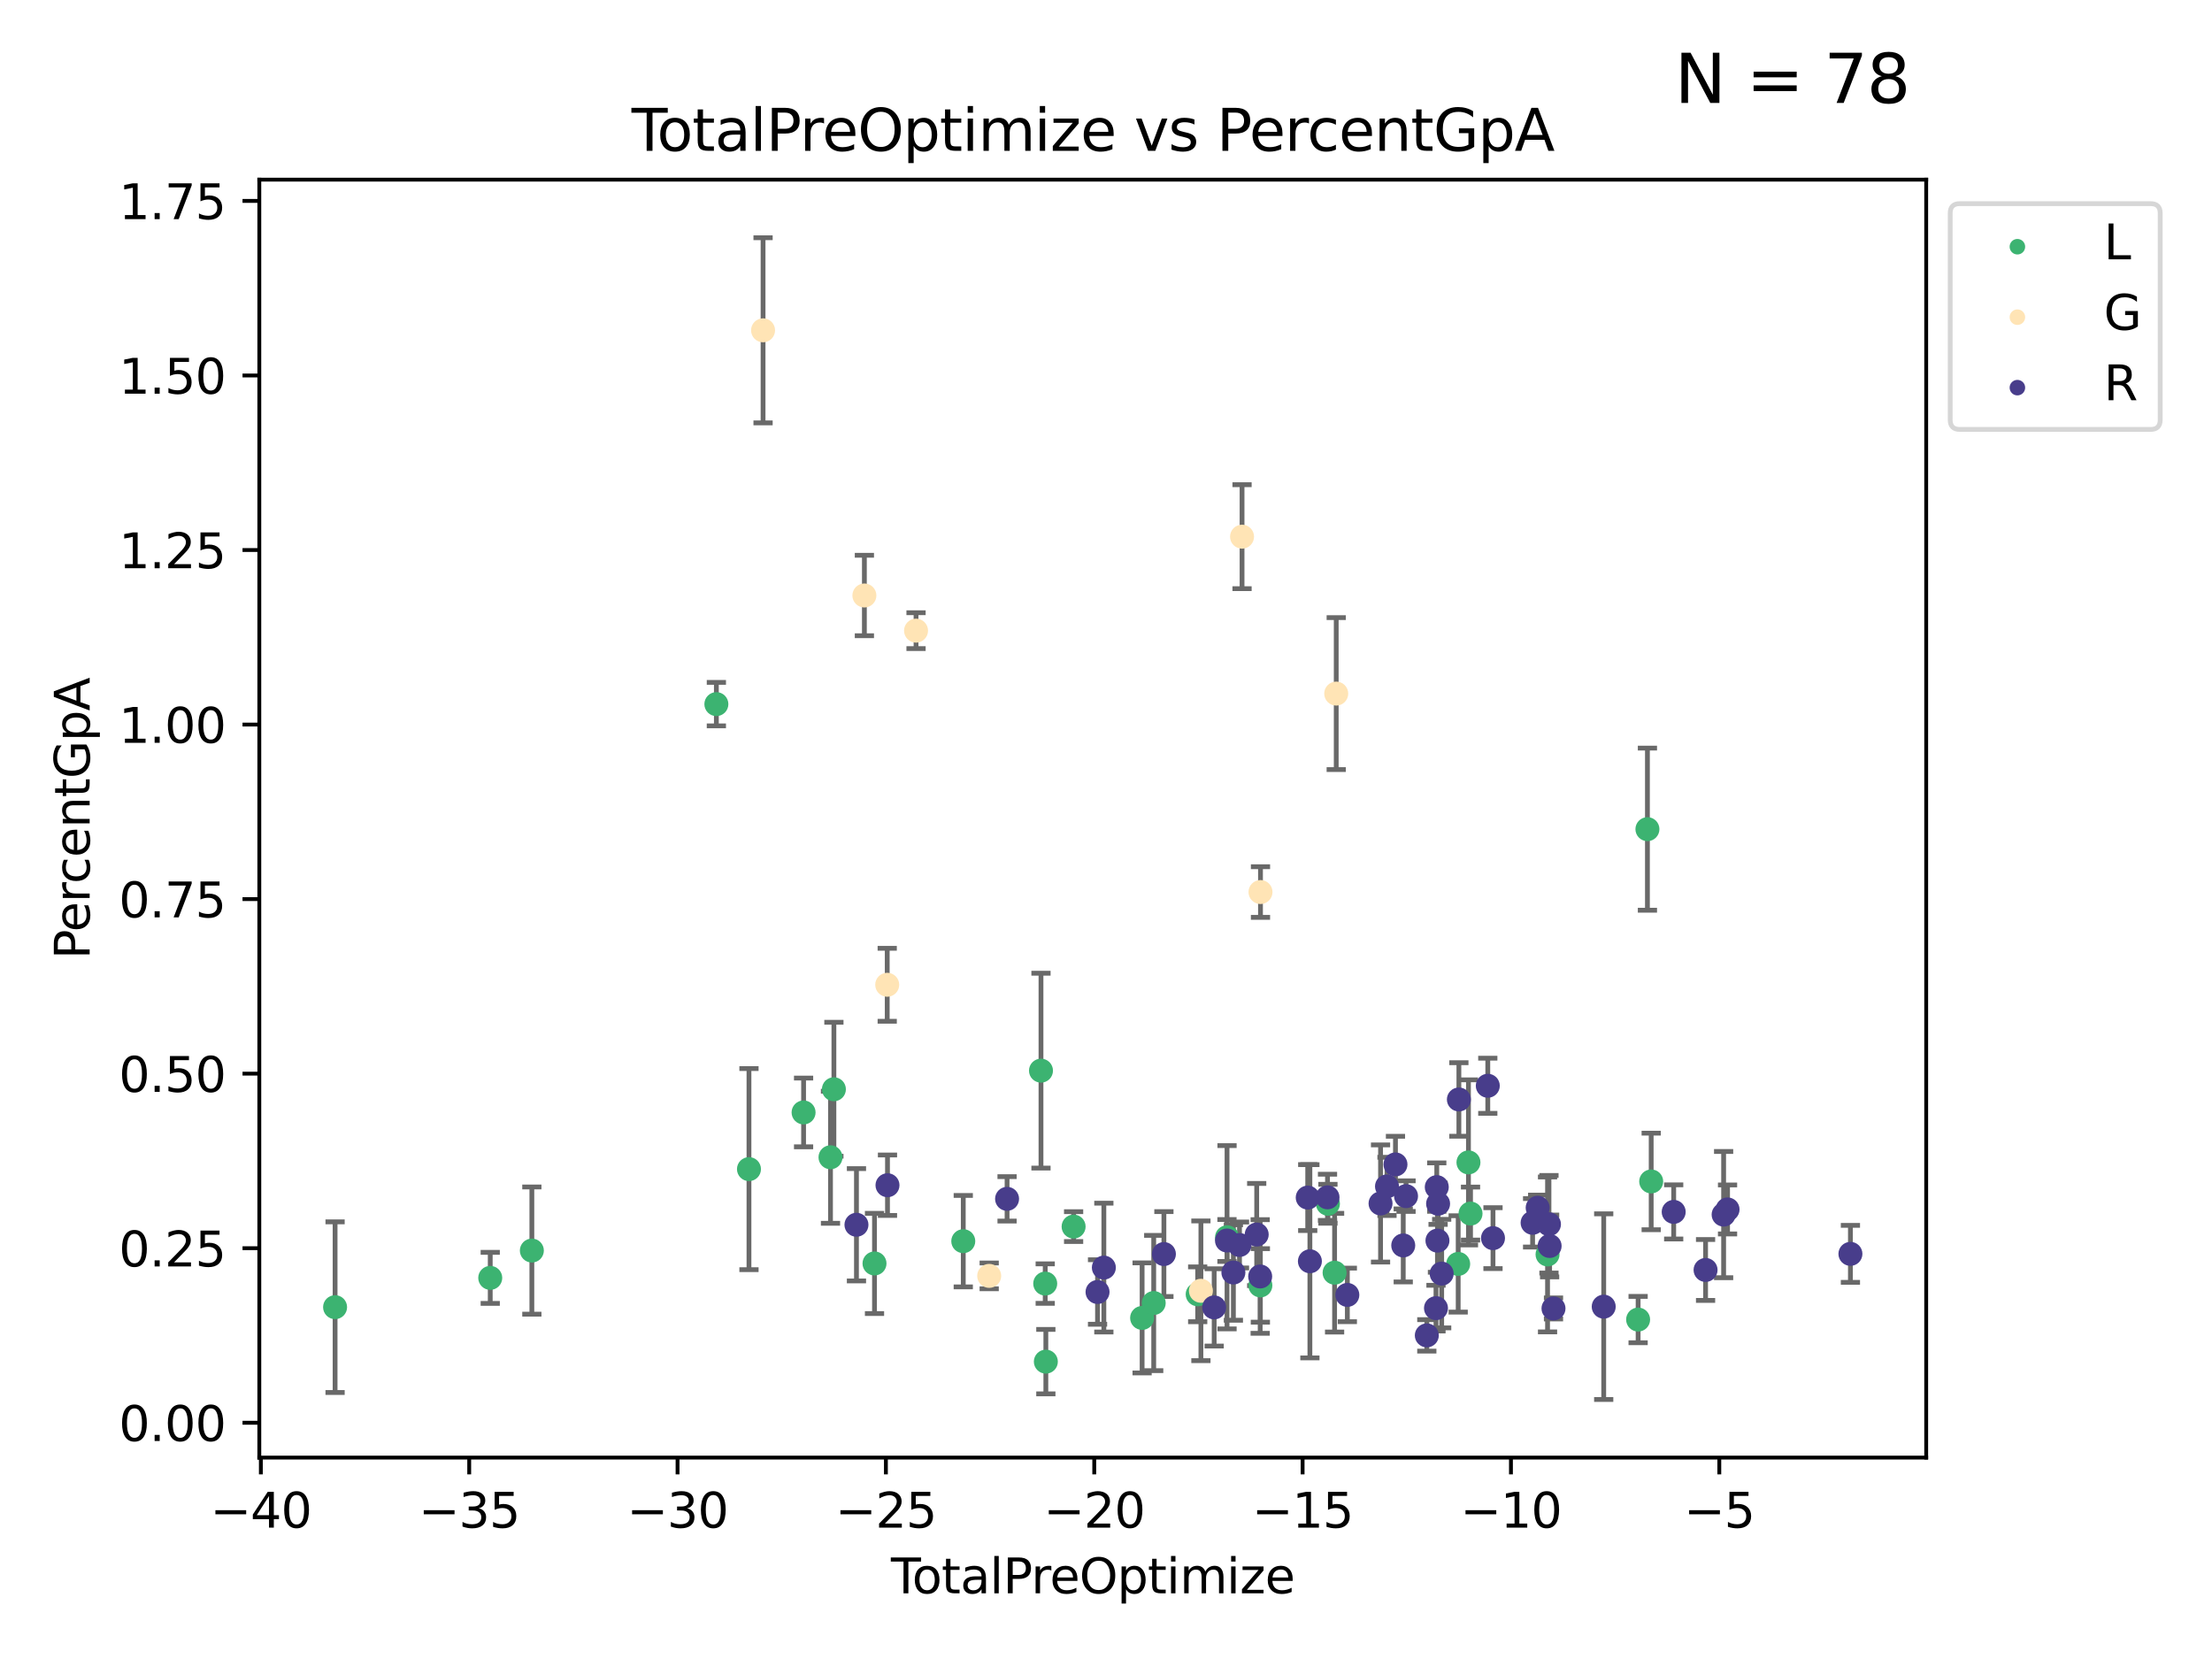 <?xml version="1.0" encoding="utf-8" standalone="no"?>
<!DOCTYPE svg PUBLIC "-//W3C//DTD SVG 1.1//EN"
  "http://www.w3.org/Graphics/SVG/1.1/DTD/svg11.dtd">
<svg xmlns:xlink="http://www.w3.org/1999/xlink" width="460.8pt" height="345.6pt" viewBox="0 0 460.8 345.6" xmlns="http://www.w3.org/2000/svg" version="1.1">
 <defs>
  <style type="text/css">*{stroke-linejoin: round; stroke-linecap: butt}</style>
 </defs>
 <g id="figure_1">
  <g id="patch_1">
   <path d="M 0 345.6 
L 460.8 345.6 
L 460.8 0 
L 0 0 
z
" style="fill: #ffffff"/>
  </g>
  <g id="axes_1">
   <g id="patch_2">
    <path d="M 54.02 303.64 
L 401.26 303.64 
L 401.26 37.423 
L 54.02 37.423 
z
" style="fill: #ffffff"/>
   </g>
   <g id="PathCollection_1">
    <defs>
     <path id="mfda13309b7" d="M 0 1.118 
C 0.297 1.118 0.581 1 0.791 0.791 
C 1 0.581 1.118 0.297 1.118 0 
C 1.118 -0.297 1 -0.581 0.791 -0.791 
C 0.581 -1 0.297 -1.118 0 -1.118 
C -0.297 -1.118 -0.581 -1 -0.791 -0.791 
C -1 -0.581 -1.118 -0.297 -1.118 0 
C -1.118 0.297 -1 0.581 -0.791 0.791 
C -0.581 1 -0.297 1.118 0 1.118 
z
" style="stroke: #3cb371"/>
    </defs>
    <g clip-path="url(#p339d72c21f)">
     <use xlink:href="#mfda13309b7" x="69.804" y="272.307" style="fill: #3cb371; stroke: #3cb371"/>
     <use xlink:href="#mfda13309b7" x="102.126" y="266.206" style="fill: #3cb371; stroke: #3cb371"/>
     <use xlink:href="#mfda13309b7" x="110.795" y="260.515" style="fill: #3cb371; stroke: #3cb371"/>
     <use xlink:href="#mfda13309b7" x="149.233" y="146.681" style="fill: #3cb371; stroke: #3cb371"/>
     <use xlink:href="#mfda13309b7" x="156.024" y="243.548" style="fill: #3cb371; stroke: #3cb371"/>
     <use xlink:href="#mfda13309b7" x="167.401" y="231.741" style="fill: #3cb371; stroke: #3cb371"/>
     <use xlink:href="#mfda13309b7" x="173.007" y="241.081" style="fill: #3cb371; stroke: #3cb371"/>
     <use xlink:href="#mfda13309b7" x="173.717" y="226.912" style="fill: #3cb371; stroke: #3cb371"/>
     <use xlink:href="#mfda13309b7" x="182.176" y="263.2" style="fill: #3cb371; stroke: #3cb371"/>
     <use xlink:href="#mfda13309b7" x="200.667" y="258.558" style="fill: #3cb371; stroke: #3cb371"/>
     <use xlink:href="#mfda13309b7" x="216.856" y="223.036" style="fill: #3cb371; stroke: #3cb371"/>
     <use xlink:href="#mfda13309b7" x="217.738" y="267.395" style="fill: #3cb371; stroke: #3cb371"/>
     <use xlink:href="#mfda13309b7" x="217.87" y="283.654" style="fill: #3cb371; stroke: #3cb371"/>
     <use xlink:href="#mfda13309b7" x="223.653" y="255.521" style="fill: #3cb371; stroke: #3cb371"/>
     <use xlink:href="#mfda13309b7" x="237.923" y="274.548" style="fill: #3cb371; stroke: #3cb371"/>
     <use xlink:href="#mfda13309b7" x="240.339" y="271.443" style="fill: #3cb371; stroke: #3cb371"/>
     <use xlink:href="#mfda13309b7" x="249.5" y="269.625" style="fill: #3cb371; stroke: #3cb371"/>
     <use xlink:href="#mfda13309b7" x="255.613" y="257.74" style="fill: #3cb371; stroke: #3cb371"/>
     <use xlink:href="#mfda13309b7" x="262.558" y="267.776" style="fill: #3cb371; stroke: #3cb371"/>
     <use xlink:href="#mfda13309b7" x="276.633" y="250.763" style="fill: #3cb371; stroke: #3cb371"/>
     <use xlink:href="#mfda13309b7" x="278.02" y="265.125" style="fill: #3cb371; stroke: #3cb371"/>
     <use xlink:href="#mfda13309b7" x="303.767" y="263.298" style="fill: #3cb371; stroke: #3cb371"/>
     <use xlink:href="#mfda13309b7" x="305.906" y="242.15" style="fill: #3cb371; stroke: #3cb371"/>
     <use xlink:href="#mfda13309b7" x="306.338" y="252.81" style="fill: #3cb371; stroke: #3cb371"/>
     <use xlink:href="#mfda13309b7" x="322.382" y="261.324" style="fill: #3cb371; stroke: #3cb371"/>
     <use xlink:href="#mfda13309b7" x="341.25" y="274.891" style="fill: #3cb371; stroke: #3cb371"/>
     <use xlink:href="#mfda13309b7" x="343.189" y="172.729" style="fill: #3cb371; stroke: #3cb371"/>
     <use xlink:href="#mfda13309b7" x="343.973" y="246.116" style="fill: #3cb371; stroke: #3cb371"/>
    </g>
   </g>
   <g id="PathCollection_2">
    <defs>
     <path id="m1b4982c870" d="M 0 1.118 
C 0.297 1.118 0.581 1 0.791 0.791 
C 1 0.581 1.118 0.297 1.118 0 
C 1.118 -0.297 1 -0.581 0.791 -0.791 
C 0.581 -1 0.297 -1.118 0 -1.118 
C -0.297 -1.118 -0.581 -1 -0.791 -0.791 
C -1 -0.581 -1.118 -0.297 -1.118 0 
C -1.118 0.297 -1 0.581 -0.791 0.791 
C -0.581 1 -0.297 1.118 0 1.118 
z
" style="stroke: #ffe4b5"/>
    </defs>
    <g clip-path="url(#p339d72c21f)">
     <use xlink:href="#m1b4982c870" x="158.96" y="68.809" style="fill: #ffe4b5; stroke: #ffe4b5"/>
     <use xlink:href="#m1b4982c870" x="180.068" y="124.05" style="fill: #ffe4b5; stroke: #ffe4b5"/>
     <use xlink:href="#m1b4982c870" x="184.824" y="205.145" style="fill: #ffe4b5; stroke: #ffe4b5"/>
     <use xlink:href="#m1b4982c870" x="190.827" y="131.376" style="fill: #ffe4b5; stroke: #ffe4b5"/>
     <use xlink:href="#m1b4982c870" x="206.067" y="265.789" style="fill: #ffe4b5; stroke: #ffe4b5"/>
     <use xlink:href="#m1b4982c870" x="250.172" y="268.893" style="fill: #ffe4b5; stroke: #ffe4b5"/>
     <use xlink:href="#m1b4982c870" x="258.741" y="111.798" style="fill: #ffe4b5; stroke: #ffe4b5"/>
     <use xlink:href="#m1b4982c870" x="262.583" y="185.828" style="fill: #ffe4b5; stroke: #ffe4b5"/>
     <use xlink:href="#m1b4982c870" x="278.36" y="144.488" style="fill: #ffe4b5; stroke: #ffe4b5"/>
    </g>
   </g>
   <g id="PathCollection_3">
    <defs>
     <path id="m921017149a" d="M 0 1.118 
C 0.297 1.118 0.581 1 0.791 0.791 
C 1 0.581 1.118 0.297 1.118 0 
C 1.118 -0.297 1 -0.581 0.791 -0.791 
C 0.581 -1 0.297 -1.118 0 -1.118 
C -0.297 -1.118 -0.581 -1 -0.791 -0.791 
C -1 -0.581 -1.118 -0.297 -1.118 0 
C -1.118 0.297 -1 0.581 -0.791 0.791 
C -0.581 1 -0.297 1.118 0 1.118 
z
" style="stroke: #483d8b"/>
    </defs>
    <g clip-path="url(#p339d72c21f)">
     <use xlink:href="#m921017149a" x="178.416" y="255.141" style="fill: #483d8b; stroke: #483d8b"/>
     <use xlink:href="#m921017149a" x="184.881" y="246.903" style="fill: #483d8b; stroke: #483d8b"/>
     <use xlink:href="#m921017149a" x="209.791" y="249.742" style="fill: #483d8b; stroke: #483d8b"/>
     <use xlink:href="#m921017149a" x="228.637" y="269.145" style="fill: #483d8b; stroke: #483d8b"/>
     <use xlink:href="#m921017149a" x="229.953" y="264.064" style="fill: #483d8b; stroke: #483d8b"/>
     <use xlink:href="#m921017149a" x="242.463" y="261.242" style="fill: #483d8b; stroke: #483d8b"/>
     <use xlink:href="#m921017149a" x="252.935" y="272.358" style="fill: #483d8b; stroke: #483d8b"/>
     <use xlink:href="#m921017149a" x="255.601" y="258.42" style="fill: #483d8b; stroke: #483d8b"/>
     <use xlink:href="#m921017149a" x="256.938" y="265.087" style="fill: #483d8b; stroke: #483d8b"/>
     <use xlink:href="#m921017149a" x="258.21" y="259.354" style="fill: #483d8b; stroke: #483d8b"/>
     <use xlink:href="#m921017149a" x="261.794" y="257.176" style="fill: #483d8b; stroke: #483d8b"/>
     <use xlink:href="#m921017149a" x="262.518" y="265.913" style="fill: #483d8b; stroke: #483d8b"/>
     <use xlink:href="#m921017149a" x="272.422" y="249.478" style="fill: #483d8b; stroke: #483d8b"/>
     <use xlink:href="#m921017149a" x="272.876" y="262.745" style="fill: #483d8b; stroke: #483d8b"/>
     <use xlink:href="#m921017149a" x="276.544" y="249.428" style="fill: #483d8b; stroke: #483d8b"/>
     <use xlink:href="#m921017149a" x="280.676" y="269.754" style="fill: #483d8b; stroke: #483d8b"/>
     <use xlink:href="#m921017149a" x="287.593" y="250.703" style="fill: #483d8b; stroke: #483d8b"/>
     <use xlink:href="#m921017149a" x="288.936" y="247.146" style="fill: #483d8b; stroke: #483d8b"/>
     <use xlink:href="#m921017149a" x="290.701" y="242.572" style="fill: #483d8b; stroke: #483d8b"/>
     <use xlink:href="#m921017149a" x="292.321" y="259.447" style="fill: #483d8b; stroke: #483d8b"/>
     <use xlink:href="#m921017149a" x="292.903" y="249.178" style="fill: #483d8b; stroke: #483d8b"/>
     <use xlink:href="#m921017149a" x="297.232" y="278.185" style="fill: #483d8b; stroke: #483d8b"/>
     <use xlink:href="#m921017149a" x="299.142" y="272.512" style="fill: #483d8b; stroke: #483d8b"/>
     <use xlink:href="#m921017149a" x="299.306" y="247.298" style="fill: #483d8b; stroke: #483d8b"/>
     <use xlink:href="#m921017149a" x="299.448" y="258.447" style="fill: #483d8b; stroke: #483d8b"/>
     <use xlink:href="#m921017149a" x="299.581" y="250.759" style="fill: #483d8b; stroke: #483d8b"/>
     <use xlink:href="#m921017149a" x="300.327" y="265.319" style="fill: #483d8b; stroke: #483d8b"/>
     <use xlink:href="#m921017149a" x="303.912" y="229.04" style="fill: #483d8b; stroke: #483d8b"/>
     <use xlink:href="#m921017149a" x="309.934" y="226.186" style="fill: #483d8b; stroke: #483d8b"/>
     <use xlink:href="#m921017149a" x="311.019" y="257.928" style="fill: #483d8b; stroke: #483d8b"/>
     <use xlink:href="#m921017149a" x="319.27" y="254.732" style="fill: #483d8b; stroke: #483d8b"/>
     <use xlink:href="#m921017149a" x="320.324" y="251.593" style="fill: #483d8b; stroke: #483d8b"/>
     <use xlink:href="#m921017149a" x="322.678" y="255.031" style="fill: #483d8b; stroke: #483d8b"/>
     <use xlink:href="#m921017149a" x="322.815" y="259.56" style="fill: #483d8b; stroke: #483d8b"/>
     <use xlink:href="#m921017149a" x="323.622" y="272.572" style="fill: #483d8b; stroke: #483d8b"/>
     <use xlink:href="#m921017149a" x="334.083" y="272.201" style="fill: #483d8b; stroke: #483d8b"/>
     <use xlink:href="#m921017149a" x="348.661" y="252.46" style="fill: #483d8b; stroke: #483d8b"/>
     <use xlink:href="#m921017149a" x="355.301" y="264.555" style="fill: #483d8b; stroke: #483d8b"/>
     <use xlink:href="#m921017149a" x="359.062" y="253.023" style="fill: #483d8b; stroke: #483d8b"/>
     <use xlink:href="#m921017149a" x="359.881" y="251.949" style="fill: #483d8b; stroke: #483d8b"/>
     <use xlink:href="#m921017149a" x="385.476" y="261.203" style="fill: #483d8b; stroke: #483d8b"/>
    </g>
   </g>
   <g id="matplotlib.axis_1">
    <g id="xtick_1">
     <g id="line2d_1">
      <defs>
       <path id="m3ebd389338" d="M 0 0 
L 0 3.5 
" style="stroke: #000000; stroke-width: 0.8"/>
      </defs>
      <g>
       <use xlink:href="#m3ebd389338" x="54.341" y="303.64" style="stroke: #000000; stroke-width: 0.8"/>
      </g>
     </g>
     <g id="text_1">
      <!-- −40 -->
      <g transform="translate(43.789 318.238)scale(0.1 -0.1)">
       <defs>
        <path id="DejaVuSans-2212" d="M 678 2272 
L 4684 2272 
L 4684 1741 
L 678 1741 
L 678 2272 
z
" transform="scale(0.016)"/>
        <path id="DejaVuSans-34" d="M 2419 4116 
L 825 1625 
L 2419 1625 
L 2419 4116 
z
M 2253 4666 
L 3047 4666 
L 3047 1625 
L 3713 1625 
L 3713 1100 
L 3047 1100 
L 3047 0 
L 2419 0 
L 2419 1100 
L 313 1100 
L 313 1709 
L 2253 4666 
z
" transform="scale(0.016)"/>
        <path id="DejaVuSans-30" d="M 2034 4250 
Q 1547 4250 1301 3770 
Q 1056 3291 1056 2328 
Q 1056 1369 1301 889 
Q 1547 409 2034 409 
Q 2525 409 2770 889 
Q 3016 1369 3016 2328 
Q 3016 3291 2770 3770 
Q 2525 4250 2034 4250 
z
M 2034 4750 
Q 2819 4750 3233 4129 
Q 3647 3509 3647 2328 
Q 3647 1150 3233 529 
Q 2819 -91 2034 -91 
Q 1250 -91 836 529 
Q 422 1150 422 2328 
Q 422 3509 836 4129 
Q 1250 4750 2034 4750 
z
" transform="scale(0.016)"/>
       </defs>
       <use xlink:href="#DejaVuSans-2212"/>
       <use xlink:href="#DejaVuSans-34" x="83.789"/>
       <use xlink:href="#DejaVuSans-30" x="147.412"/>
      </g>
     </g>
    </g>
    <g id="xtick_2">
     <g id="line2d_2">
      <g>
       <use xlink:href="#m3ebd389338" x="97.744" y="303.64" style="stroke: #000000; stroke-width: 0.8"/>
      </g>
     </g>
     <g id="text_2">
      <!-- −35 -->
      <g transform="translate(87.192 318.238)scale(0.1 -0.1)">
       <defs>
        <path id="DejaVuSans-33" d="M 2597 2516 
Q 3050 2419 3304 2112 
Q 3559 1806 3559 1356 
Q 3559 666 3084 287 
Q 2609 -91 1734 -91 
Q 1441 -91 1130 -33 
Q 819 25 488 141 
L 488 750 
Q 750 597 1062 519 
Q 1375 441 1716 441 
Q 2309 441 2620 675 
Q 2931 909 2931 1356 
Q 2931 1769 2642 2001 
Q 2353 2234 1838 2234 
L 1294 2234 
L 1294 2753 
L 1863 2753 
Q 2328 2753 2575 2939 
Q 2822 3125 2822 3475 
Q 2822 3834 2567 4026 
Q 2313 4219 1838 4219 
Q 1578 4219 1281 4162 
Q 984 4106 628 3988 
L 628 4550 
Q 988 4650 1302 4700 
Q 1616 4750 1894 4750 
Q 2613 4750 3031 4423 
Q 3450 4097 3450 3541 
Q 3450 3153 3228 2886 
Q 3006 2619 2597 2516 
z
" transform="scale(0.016)"/>
        <path id="DejaVuSans-35" d="M 691 4666 
L 3169 4666 
L 3169 4134 
L 1269 4134 
L 1269 2991 
Q 1406 3038 1543 3061 
Q 1681 3084 1819 3084 
Q 2600 3084 3056 2656 
Q 3513 2228 3513 1497 
Q 3513 744 3044 326 
Q 2575 -91 1722 -91 
Q 1428 -91 1123 -41 
Q 819 9 494 109 
L 494 744 
Q 775 591 1075 516 
Q 1375 441 1709 441 
Q 2250 441 2565 725 
Q 2881 1009 2881 1497 
Q 2881 1984 2565 2268 
Q 2250 2553 1709 2553 
Q 1456 2553 1204 2497 
Q 953 2441 691 2322 
L 691 4666 
z
" transform="scale(0.016)"/>
       </defs>
       <use xlink:href="#DejaVuSans-2212"/>
       <use xlink:href="#DejaVuSans-33" x="83.789"/>
       <use xlink:href="#DejaVuSans-35" x="147.412"/>
      </g>
     </g>
    </g>
    <g id="xtick_3">
     <g id="line2d_3">
      <g>
       <use xlink:href="#m3ebd389338" x="141.147" y="303.64" style="stroke: #000000; stroke-width: 0.8"/>
      </g>
     </g>
     <g id="text_3">
      <!-- −30 -->
      <g transform="translate(130.595 318.238)scale(0.1 -0.1)">
       <use xlink:href="#DejaVuSans-2212"/>
       <use xlink:href="#DejaVuSans-33" x="83.789"/>
       <use xlink:href="#DejaVuSans-30" x="147.412"/>
      </g>
     </g>
    </g>
    <g id="xtick_4">
     <g id="line2d_4">
      <g>
       <use xlink:href="#m3ebd389338" x="184.55" y="303.64" style="stroke: #000000; stroke-width: 0.8"/>
      </g>
     </g>
     <g id="text_4">
      <!-- −25 -->
      <g transform="translate(173.998 318.238)scale(0.1 -0.1)">
       <defs>
        <path id="DejaVuSans-32" d="M 1228 531 
L 3431 531 
L 3431 0 
L 469 0 
L 469 531 
Q 828 903 1448 1529 
Q 2069 2156 2228 2338 
Q 2531 2678 2651 2914 
Q 2772 3150 2772 3378 
Q 2772 3750 2511 3984 
Q 2250 4219 1831 4219 
Q 1534 4219 1204 4116 
Q 875 4013 500 3803 
L 500 4441 
Q 881 4594 1212 4672 
Q 1544 4750 1819 4750 
Q 2544 4750 2975 4387 
Q 3406 4025 3406 3419 
Q 3406 3131 3298 2873 
Q 3191 2616 2906 2266 
Q 2828 2175 2409 1742 
Q 1991 1309 1228 531 
z
" transform="scale(0.016)"/>
       </defs>
       <use xlink:href="#DejaVuSans-2212"/>
       <use xlink:href="#DejaVuSans-32" x="83.789"/>
       <use xlink:href="#DejaVuSans-35" x="147.412"/>
      </g>
     </g>
    </g>
    <g id="xtick_5">
     <g id="line2d_5">
      <g>
       <use xlink:href="#m3ebd389338" x="227.953" y="303.64" style="stroke: #000000; stroke-width: 0.8"/>
      </g>
     </g>
     <g id="text_5">
      <!-- −20 -->
      <g transform="translate(217.401 318.238)scale(0.1 -0.1)">
       <use xlink:href="#DejaVuSans-2212"/>
       <use xlink:href="#DejaVuSans-32" x="83.789"/>
       <use xlink:href="#DejaVuSans-30" x="147.412"/>
      </g>
     </g>
    </g>
    <g id="xtick_6">
     <g id="line2d_6">
      <g>
       <use xlink:href="#m3ebd389338" x="271.356" y="303.64" style="stroke: #000000; stroke-width: 0.8"/>
      </g>
     </g>
     <g id="text_6">
      <!-- −15 -->
      <g transform="translate(260.804 318.238)scale(0.1 -0.1)">
       <defs>
        <path id="DejaVuSans-31" d="M 794 531 
L 1825 531 
L 1825 4091 
L 703 3866 
L 703 4441 
L 1819 4666 
L 2450 4666 
L 2450 531 
L 3481 531 
L 3481 0 
L 794 0 
L 794 531 
z
" transform="scale(0.016)"/>
       </defs>
       <use xlink:href="#DejaVuSans-2212"/>
       <use xlink:href="#DejaVuSans-31" x="83.789"/>
       <use xlink:href="#DejaVuSans-35" x="147.412"/>
      </g>
     </g>
    </g>
    <g id="xtick_7">
     <g id="line2d_7">
      <g>
       <use xlink:href="#m3ebd389338" x="314.759" y="303.64" style="stroke: #000000; stroke-width: 0.8"/>
      </g>
     </g>
     <g id="text_7">
      <!-- −10 -->
      <g transform="translate(304.207 318.238)scale(0.1 -0.1)">
       <use xlink:href="#DejaVuSans-2212"/>
       <use xlink:href="#DejaVuSans-31" x="83.789"/>
       <use xlink:href="#DejaVuSans-30" x="147.412"/>
      </g>
     </g>
    </g>
    <g id="xtick_8">
     <g id="line2d_8">
      <g>
       <use xlink:href="#m3ebd389338" x="358.162" y="303.64" style="stroke: #000000; stroke-width: 0.8"/>
      </g>
     </g>
     <g id="text_8">
      <!-- −5 -->
      <g transform="translate(350.791 318.238)scale(0.1 -0.1)">
       <use xlink:href="#DejaVuSans-2212"/>
       <use xlink:href="#DejaVuSans-35" x="83.789"/>
      </g>
     </g>
    </g>
    <g id="text_9">
     <!-- TotalPreOptimize -->
     <g transform="translate(185.597 331.917)scale(0.1 -0.1)">
      <defs>
       <path id="DejaVuSans-54" d="M -19 4666 
L 3928 4666 
L 3928 4134 
L 2272 4134 
L 2272 0 
L 1638 0 
L 1638 4134 
L -19 4134 
L -19 4666 
z
" transform="scale(0.016)"/>
       <path id="DejaVuSans-6f" d="M 1959 3097 
Q 1497 3097 1228 2736 
Q 959 2375 959 1747 
Q 959 1119 1226 758 
Q 1494 397 1959 397 
Q 2419 397 2687 759 
Q 2956 1122 2956 1747 
Q 2956 2369 2687 2733 
Q 2419 3097 1959 3097 
z
M 1959 3584 
Q 2709 3584 3137 3096 
Q 3566 2609 3566 1747 
Q 3566 888 3137 398 
Q 2709 -91 1959 -91 
Q 1206 -91 779 398 
Q 353 888 353 1747 
Q 353 2609 779 3096 
Q 1206 3584 1959 3584 
z
" transform="scale(0.016)"/>
       <path id="DejaVuSans-74" d="M 1172 4494 
L 1172 3500 
L 2356 3500 
L 2356 3053 
L 1172 3053 
L 1172 1153 
Q 1172 725 1289 603 
Q 1406 481 1766 481 
L 2356 481 
L 2356 0 
L 1766 0 
Q 1100 0 847 248 
Q 594 497 594 1153 
L 594 3053 
L 172 3053 
L 172 3500 
L 594 3500 
L 594 4494 
L 1172 4494 
z
" transform="scale(0.016)"/>
       <path id="DejaVuSans-61" d="M 2194 1759 
Q 1497 1759 1228 1600 
Q 959 1441 959 1056 
Q 959 750 1161 570 
Q 1363 391 1709 391 
Q 2188 391 2477 730 
Q 2766 1069 2766 1631 
L 2766 1759 
L 2194 1759 
z
M 3341 1997 
L 3341 0 
L 2766 0 
L 2766 531 
Q 2569 213 2275 61 
Q 1981 -91 1556 -91 
Q 1019 -91 701 211 
Q 384 513 384 1019 
Q 384 1609 779 1909 
Q 1175 2209 1959 2209 
L 2766 2209 
L 2766 2266 
Q 2766 2663 2505 2880 
Q 2244 3097 1772 3097 
Q 1472 3097 1187 3025 
Q 903 2953 641 2809 
L 641 3341 
Q 956 3463 1253 3523 
Q 1550 3584 1831 3584 
Q 2591 3584 2966 3190 
Q 3341 2797 3341 1997 
z
" transform="scale(0.016)"/>
       <path id="DejaVuSans-6c" d="M 603 4863 
L 1178 4863 
L 1178 0 
L 603 0 
L 603 4863 
z
" transform="scale(0.016)"/>
       <path id="DejaVuSans-50" d="M 1259 4147 
L 1259 2394 
L 2053 2394 
Q 2494 2394 2734 2622 
Q 2975 2850 2975 3272 
Q 2975 3691 2734 3919 
Q 2494 4147 2053 4147 
L 1259 4147 
z
M 628 4666 
L 2053 4666 
Q 2838 4666 3239 4311 
Q 3641 3956 3641 3272 
Q 3641 2581 3239 2228 
Q 2838 1875 2053 1875 
L 1259 1875 
L 1259 0 
L 628 0 
L 628 4666 
z
" transform="scale(0.016)"/>
       <path id="DejaVuSans-72" d="M 2631 2963 
Q 2534 3019 2420 3045 
Q 2306 3072 2169 3072 
Q 1681 3072 1420 2755 
Q 1159 2438 1159 1844 
L 1159 0 
L 581 0 
L 581 3500 
L 1159 3500 
L 1159 2956 
Q 1341 3275 1631 3429 
Q 1922 3584 2338 3584 
Q 2397 3584 2469 3576 
Q 2541 3569 2628 3553 
L 2631 2963 
z
" transform="scale(0.016)"/>
       <path id="DejaVuSans-65" d="M 3597 1894 
L 3597 1613 
L 953 1613 
Q 991 1019 1311 708 
Q 1631 397 2203 397 
Q 2534 397 2845 478 
Q 3156 559 3463 722 
L 3463 178 
Q 3153 47 2828 -22 
Q 2503 -91 2169 -91 
Q 1331 -91 842 396 
Q 353 884 353 1716 
Q 353 2575 817 3079 
Q 1281 3584 2069 3584 
Q 2775 3584 3186 3129 
Q 3597 2675 3597 1894 
z
M 3022 2063 
Q 3016 2534 2758 2815 
Q 2500 3097 2075 3097 
Q 1594 3097 1305 2825 
Q 1016 2553 972 2059 
L 3022 2063 
z
" transform="scale(0.016)"/>
       <path id="DejaVuSans-4f" d="M 2522 4238 
Q 1834 4238 1429 3725 
Q 1025 3213 1025 2328 
Q 1025 1447 1429 934 
Q 1834 422 2522 422 
Q 3209 422 3611 934 
Q 4013 1447 4013 2328 
Q 4013 3213 3611 3725 
Q 3209 4238 2522 4238 
z
M 2522 4750 
Q 3503 4750 4090 4092 
Q 4678 3434 4678 2328 
Q 4678 1225 4090 567 
Q 3503 -91 2522 -91 
Q 1538 -91 948 565 
Q 359 1222 359 2328 
Q 359 3434 948 4092 
Q 1538 4750 2522 4750 
z
" transform="scale(0.016)"/>
       <path id="DejaVuSans-70" d="M 1159 525 
L 1159 -1331 
L 581 -1331 
L 581 3500 
L 1159 3500 
L 1159 2969 
Q 1341 3281 1617 3432 
Q 1894 3584 2278 3584 
Q 2916 3584 3314 3078 
Q 3713 2572 3713 1747 
Q 3713 922 3314 415 
Q 2916 -91 2278 -91 
Q 1894 -91 1617 61 
Q 1341 213 1159 525 
z
M 3116 1747 
Q 3116 2381 2855 2742 
Q 2594 3103 2138 3103 
Q 1681 3103 1420 2742 
Q 1159 2381 1159 1747 
Q 1159 1113 1420 752 
Q 1681 391 2138 391 
Q 2594 391 2855 752 
Q 3116 1113 3116 1747 
z
" transform="scale(0.016)"/>
       <path id="DejaVuSans-69" d="M 603 3500 
L 1178 3500 
L 1178 0 
L 603 0 
L 603 3500 
z
M 603 4863 
L 1178 4863 
L 1178 4134 
L 603 4134 
L 603 4863 
z
" transform="scale(0.016)"/>
       <path id="DejaVuSans-6d" d="M 3328 2828 
Q 3544 3216 3844 3400 
Q 4144 3584 4550 3584 
Q 5097 3584 5394 3201 
Q 5691 2819 5691 2113 
L 5691 0 
L 5113 0 
L 5113 2094 
Q 5113 2597 4934 2840 
Q 4756 3084 4391 3084 
Q 3944 3084 3684 2787 
Q 3425 2491 3425 1978 
L 3425 0 
L 2847 0 
L 2847 2094 
Q 2847 2600 2669 2842 
Q 2491 3084 2119 3084 
Q 1678 3084 1418 2786 
Q 1159 2488 1159 1978 
L 1159 0 
L 581 0 
L 581 3500 
L 1159 3500 
L 1159 2956 
Q 1356 3278 1631 3431 
Q 1906 3584 2284 3584 
Q 2666 3584 2933 3390 
Q 3200 3197 3328 2828 
z
" transform="scale(0.016)"/>
       <path id="DejaVuSans-7a" d="M 353 3500 
L 3084 3500 
L 3084 2975 
L 922 459 
L 3084 459 
L 3084 0 
L 275 0 
L 275 525 
L 2438 3041 
L 353 3041 
L 353 3500 
z
" transform="scale(0.016)"/>
      </defs>
      <use xlink:href="#DejaVuSans-54"/>
      <use xlink:href="#DejaVuSans-6f" x="44.084"/>
      <use xlink:href="#DejaVuSans-74" x="105.266"/>
      <use xlink:href="#DejaVuSans-61" x="144.475"/>
      <use xlink:href="#DejaVuSans-6c" x="205.754"/>
      <use xlink:href="#DejaVuSans-50" x="233.537"/>
      <use xlink:href="#DejaVuSans-72" x="292.09"/>
      <use xlink:href="#DejaVuSans-65" x="330.953"/>
      <use xlink:href="#DejaVuSans-4f" x="392.477"/>
      <use xlink:href="#DejaVuSans-70" x="471.188"/>
      <use xlink:href="#DejaVuSans-74" x="534.664"/>
      <use xlink:href="#DejaVuSans-69" x="573.873"/>
      <use xlink:href="#DejaVuSans-6d" x="601.656"/>
      <use xlink:href="#DejaVuSans-69" x="699.068"/>
      <use xlink:href="#DejaVuSans-7a" x="726.852"/>
      <use xlink:href="#DejaVuSans-65" x="779.342"/>
     </g>
    </g>
   </g>
   <g id="matplotlib.axis_2">
    <g id="ytick_1">
     <g id="line2d_9">
      <defs>
       <path id="mc8f93003b2" d="M 0 0 
L -3.5 0 
" style="stroke: #000000; stroke-width: 0.8"/>
      </defs>
      <g>
       <use xlink:href="#mc8f93003b2" x="54.02" y="296.386" style="stroke: #000000; stroke-width: 0.8"/>
      </g>
     </g>
     <g id="text_10">
      <!-- 0.00 -->
      <g transform="translate(24.754 300.185)scale(0.1 -0.1)">
       <defs>
        <path id="DejaVuSans-2e" d="M 684 794 
L 1344 794 
L 1344 0 
L 684 0 
L 684 794 
z
" transform="scale(0.016)"/>
       </defs>
       <use xlink:href="#DejaVuSans-30"/>
       <use xlink:href="#DejaVuSans-2e" x="63.623"/>
       <use xlink:href="#DejaVuSans-30" x="95.41"/>
       <use xlink:href="#DejaVuSans-30" x="159.033"/>
      </g>
     </g>
    </g>
    <g id="ytick_2">
     <g id="line2d_10">
      <g>
       <use xlink:href="#mc8f93003b2" x="54.02" y="260.024" style="stroke: #000000; stroke-width: 0.8"/>
      </g>
     </g>
     <g id="text_11">
      <!-- 0.25 -->
      <g transform="translate(24.754 263.823)scale(0.1 -0.1)">
       <use xlink:href="#DejaVuSans-30"/>
       <use xlink:href="#DejaVuSans-2e" x="63.623"/>
       <use xlink:href="#DejaVuSans-32" x="95.41"/>
       <use xlink:href="#DejaVuSans-35" x="159.033"/>
      </g>
     </g>
    </g>
    <g id="ytick_3">
     <g id="line2d_11">
      <g>
       <use xlink:href="#mc8f93003b2" x="54.02" y="223.662" style="stroke: #000000; stroke-width: 0.8"/>
      </g>
     </g>
     <g id="text_12">
      <!-- 0.50 -->
      <g transform="translate(24.754 227.462)scale(0.1 -0.1)">
       <use xlink:href="#DejaVuSans-30"/>
       <use xlink:href="#DejaVuSans-2e" x="63.623"/>
       <use xlink:href="#DejaVuSans-35" x="95.41"/>
       <use xlink:href="#DejaVuSans-30" x="159.033"/>
      </g>
     </g>
    </g>
    <g id="ytick_4">
     <g id="line2d_12">
      <g>
       <use xlink:href="#mc8f93003b2" x="54.02" y="187.3" style="stroke: #000000; stroke-width: 0.8"/>
      </g>
     </g>
     <g id="text_13">
      <!-- 0.75 -->
      <g transform="translate(24.754 191.1)scale(0.1 -0.1)">
       <defs>
        <path id="DejaVuSans-37" d="M 525 4666 
L 3525 4666 
L 3525 4397 
L 1831 0 
L 1172 0 
L 2766 4134 
L 525 4134 
L 525 4666 
z
" transform="scale(0.016)"/>
       </defs>
       <use xlink:href="#DejaVuSans-30"/>
       <use xlink:href="#DejaVuSans-2e" x="63.623"/>
       <use xlink:href="#DejaVuSans-37" x="95.41"/>
       <use xlink:href="#DejaVuSans-35" x="159.033"/>
      </g>
     </g>
    </g>
    <g id="ytick_5">
     <g id="line2d_13">
      <g>
       <use xlink:href="#mc8f93003b2" x="54.02" y="150.939" style="stroke: #000000; stroke-width: 0.8"/>
      </g>
     </g>
     <g id="text_14">
      <!-- 1.00 -->
      <g transform="translate(24.754 154.738)scale(0.1 -0.1)">
       <use xlink:href="#DejaVuSans-31"/>
       <use xlink:href="#DejaVuSans-2e" x="63.623"/>
       <use xlink:href="#DejaVuSans-30" x="95.41"/>
       <use xlink:href="#DejaVuSans-30" x="159.033"/>
      </g>
     </g>
    </g>
    <g id="ytick_6">
     <g id="line2d_14">
      <g>
       <use xlink:href="#mc8f93003b2" x="54.02" y="114.577" style="stroke: #000000; stroke-width: 0.8"/>
      </g>
     </g>
     <g id="text_15">
      <!-- 1.25 -->
      <g transform="translate(24.754 118.376)scale(0.1 -0.1)">
       <use xlink:href="#DejaVuSans-31"/>
       <use xlink:href="#DejaVuSans-2e" x="63.623"/>
       <use xlink:href="#DejaVuSans-32" x="95.41"/>
       <use xlink:href="#DejaVuSans-35" x="159.033"/>
      </g>
     </g>
    </g>
    <g id="ytick_7">
     <g id="line2d_15">
      <g>
       <use xlink:href="#mc8f93003b2" x="54.02" y="78.215" style="stroke: #000000; stroke-width: 0.8"/>
      </g>
     </g>
     <g id="text_16">
      <!-- 1.50 -->
      <g transform="translate(24.754 82.014)scale(0.1 -0.1)">
       <use xlink:href="#DejaVuSans-31"/>
       <use xlink:href="#DejaVuSans-2e" x="63.623"/>
       <use xlink:href="#DejaVuSans-35" x="95.41"/>
       <use xlink:href="#DejaVuSans-30" x="159.033"/>
      </g>
     </g>
    </g>
    <g id="ytick_8">
     <g id="line2d_16">
      <g>
       <use xlink:href="#mc8f93003b2" x="54.02" y="41.853" style="stroke: #000000; stroke-width: 0.8"/>
      </g>
     </g>
     <g id="text_17">
      <!-- 1.75 -->
      <g transform="translate(24.754 45.652)scale(0.1 -0.1)">
       <use xlink:href="#DejaVuSans-31"/>
       <use xlink:href="#DejaVuSans-2e" x="63.623"/>
       <use xlink:href="#DejaVuSans-37" x="95.41"/>
       <use xlink:href="#DejaVuSans-35" x="159.033"/>
      </g>
     </g>
    </g>
    <g id="text_18">
     <!-- PercentGpA -->
     <g transform="translate(18.675 199.808)rotate(-90)scale(0.1 -0.1)">
      <defs>
       <path id="DejaVuSans-63" d="M 3122 3366 
L 3122 2828 
Q 2878 2963 2633 3030 
Q 2388 3097 2138 3097 
Q 1578 3097 1268 2742 
Q 959 2388 959 1747 
Q 959 1106 1268 751 
Q 1578 397 2138 397 
Q 2388 397 2633 464 
Q 2878 531 3122 666 
L 3122 134 
Q 2881 22 2623 -34 
Q 2366 -91 2075 -91 
Q 1284 -91 818 406 
Q 353 903 353 1747 
Q 353 2603 823 3093 
Q 1294 3584 2113 3584 
Q 2378 3584 2631 3529 
Q 2884 3475 3122 3366 
z
" transform="scale(0.016)"/>
       <path id="DejaVuSans-6e" d="M 3513 2113 
L 3513 0 
L 2938 0 
L 2938 2094 
Q 2938 2591 2744 2837 
Q 2550 3084 2163 3084 
Q 1697 3084 1428 2787 
Q 1159 2491 1159 1978 
L 1159 0 
L 581 0 
L 581 3500 
L 1159 3500 
L 1159 2956 
Q 1366 3272 1645 3428 
Q 1925 3584 2291 3584 
Q 2894 3584 3203 3211 
Q 3513 2838 3513 2113 
z
" transform="scale(0.016)"/>
       <path id="DejaVuSans-47" d="M 3809 666 
L 3809 1919 
L 2778 1919 
L 2778 2438 
L 4434 2438 
L 4434 434 
Q 4069 175 3628 42 
Q 3188 -91 2688 -91 
Q 1594 -91 976 548 
Q 359 1188 359 2328 
Q 359 3472 976 4111 
Q 1594 4750 2688 4750 
Q 3144 4750 3555 4637 
Q 3966 4525 4313 4306 
L 4313 3634 
Q 3963 3931 3569 4081 
Q 3175 4231 2741 4231 
Q 1884 4231 1454 3753 
Q 1025 3275 1025 2328 
Q 1025 1384 1454 906 
Q 1884 428 2741 428 
Q 3075 428 3337 486 
Q 3600 544 3809 666 
z
" transform="scale(0.016)"/>
       <path id="DejaVuSans-41" d="M 2188 4044 
L 1331 1722 
L 3047 1722 
L 2188 4044 
z
M 1831 4666 
L 2547 4666 
L 4325 0 
L 3669 0 
L 3244 1197 
L 1141 1197 
L 716 0 
L 50 0 
L 1831 4666 
z
" transform="scale(0.016)"/>
      </defs>
      <use xlink:href="#DejaVuSans-50"/>
      <use xlink:href="#DejaVuSans-65" x="56.678"/>
      <use xlink:href="#DejaVuSans-72" x="118.201"/>
      <use xlink:href="#DejaVuSans-63" x="157.064"/>
      <use xlink:href="#DejaVuSans-65" x="212.045"/>
      <use xlink:href="#DejaVuSans-6e" x="273.568"/>
      <use xlink:href="#DejaVuSans-74" x="336.947"/>
      <use xlink:href="#DejaVuSans-47" x="376.156"/>
      <use xlink:href="#DejaVuSans-70" x="453.646"/>
      <use xlink:href="#DejaVuSans-41" x="517.123"/>
     </g>
    </g>
   </g>
   <g id="LineCollection_1">
    <path d="M 69.804 290.081 
L 69.804 254.533 
" clip-path="url(#p339d72c21f)" style="fill: none; stroke: #696969"/>
    <path d="M 102.126 271.524 
L 102.126 260.888 
" clip-path="url(#p339d72c21f)" style="fill: none; stroke: #696969"/>
    <path d="M 110.795 273.766 
L 110.795 247.264 
" clip-path="url(#p339d72c21f)" style="fill: none; stroke: #696969"/>
    <path d="M 149.233 151.211 
L 149.233 142.15 
" clip-path="url(#p339d72c21f)" style="fill: none; stroke: #696969"/>
    <path d="M 156.024 264.492 
L 156.024 222.604 
" clip-path="url(#p339d72c21f)" style="fill: none; stroke: #696969"/>
    <path d="M 167.401 238.903 
L 167.401 224.579 
" clip-path="url(#p339d72c21f)" style="fill: none; stroke: #696969"/>
    <path d="M 173.007 254.838 
L 173.007 227.324 
" clip-path="url(#p339d72c21f)" style="fill: none; stroke: #696969"/>
    <path d="M 173.717 240.865 
L 173.717 212.959 
" clip-path="url(#p339d72c21f)" style="fill: none; stroke: #696969"/>
    <path d="M 182.176 273.638 
L 182.176 252.763 
" clip-path="url(#p339d72c21f)" style="fill: none; stroke: #696969"/>
    <path d="M 200.667 268.079 
L 200.667 249.038 
" clip-path="url(#p339d72c21f)" style="fill: none; stroke: #696969"/>
    <path d="M 216.856 243.331 
L 216.856 202.741 
" clip-path="url(#p339d72c21f)" style="fill: none; stroke: #696969"/>
    <path d="M 217.738 271.508 
L 217.738 263.282 
" clip-path="url(#p339d72c21f)" style="fill: none; stroke: #696969"/>
    <path d="M 217.87 290.367 
L 217.87 276.94 
" clip-path="url(#p339d72c21f)" style="fill: none; stroke: #696969"/>
    <path d="M 223.653 258.629 
L 223.653 252.413 
" clip-path="url(#p339d72c21f)" style="fill: none; stroke: #696969"/>
    <path d="M 237.923 286.012 
L 237.923 263.084 
" clip-path="url(#p339d72c21f)" style="fill: none; stroke: #696969"/>
    <path d="M 240.339 285.529 
L 240.339 257.357 
" clip-path="url(#p339d72c21f)" style="fill: none; stroke: #696969"/>
    <path d="M 249.5 275.335 
L 249.5 263.914 
" clip-path="url(#p339d72c21f)" style="fill: none; stroke: #696969"/>
    <path d="M 255.613 276.828 
L 255.613 238.652 
" clip-path="url(#p339d72c21f)" style="fill: none; stroke: #696969"/>
    <path d="M 262.558 275.436 
L 262.558 260.115 
" clip-path="url(#p339d72c21f)" style="fill: none; stroke: #696969"/>
    <path d="M 276.633 254.816 
L 276.633 246.711 
" clip-path="url(#p339d72c21f)" style="fill: none; stroke: #696969"/>
    <path d="M 278.02 277.486 
L 278.02 252.764 
" clip-path="url(#p339d72c21f)" style="fill: none; stroke: #696969"/>
    <path d="M 303.767 273.333 
L 303.767 253.263 
" clip-path="url(#p339d72c21f)" style="fill: none; stroke: #696969"/>
    <path d="M 305.906 259.347 
L 305.906 224.952 
" clip-path="url(#p339d72c21f)" style="fill: none; stroke: #696969"/>
    <path d="M 306.338 258.332 
L 306.338 247.288 
" clip-path="url(#p339d72c21f)" style="fill: none; stroke: #696969"/>
    <path d="M 322.382 277.457 
L 322.382 245.19 
" clip-path="url(#p339d72c21f)" style="fill: none; stroke: #696969"/>
    <path d="M 341.25 279.715 
L 341.25 270.066 
" clip-path="url(#p339d72c21f)" style="fill: none; stroke: #696969"/>
    <path d="M 343.189 189.615 
L 343.189 155.843 
" clip-path="url(#p339d72c21f)" style="fill: none; stroke: #696969"/>
    <path d="M 343.973 256.174 
L 343.973 236.058 
" clip-path="url(#p339d72c21f)" style="fill: none; stroke: #696969"/>
   </g>
   <g id="line2d_17">
    <defs>
     <path id="m04ae3e9cb1" d="M 2 0 
L -2 -0 
" style="stroke: #696969"/>
    </defs>
    <g clip-path="url(#p339d72c21f)">
     <use xlink:href="#m04ae3e9cb1" x="69.804" y="290.081" style="fill: #696969; stroke: #696969"/>
     <use xlink:href="#m04ae3e9cb1" x="102.126" y="271.524" style="fill: #696969; stroke: #696969"/>
     <use xlink:href="#m04ae3e9cb1" x="110.795" y="273.766" style="fill: #696969; stroke: #696969"/>
     <use xlink:href="#m04ae3e9cb1" x="149.233" y="151.211" style="fill: #696969; stroke: #696969"/>
     <use xlink:href="#m04ae3e9cb1" x="156.024" y="264.492" style="fill: #696969; stroke: #696969"/>
     <use xlink:href="#m04ae3e9cb1" x="167.401" y="238.903" style="fill: #696969; stroke: #696969"/>
     <use xlink:href="#m04ae3e9cb1" x="173.007" y="254.838" style="fill: #696969; stroke: #696969"/>
     <use xlink:href="#m04ae3e9cb1" x="173.717" y="240.865" style="fill: #696969; stroke: #696969"/>
     <use xlink:href="#m04ae3e9cb1" x="182.176" y="273.638" style="fill: #696969; stroke: #696969"/>
     <use xlink:href="#m04ae3e9cb1" x="200.667" y="268.079" style="fill: #696969; stroke: #696969"/>
     <use xlink:href="#m04ae3e9cb1" x="216.856" y="243.331" style="fill: #696969; stroke: #696969"/>
     <use xlink:href="#m04ae3e9cb1" x="217.738" y="271.508" style="fill: #696969; stroke: #696969"/>
     <use xlink:href="#m04ae3e9cb1" x="217.87" y="290.367" style="fill: #696969; stroke: #696969"/>
     <use xlink:href="#m04ae3e9cb1" x="223.653" y="258.629" style="fill: #696969; stroke: #696969"/>
     <use xlink:href="#m04ae3e9cb1" x="237.923" y="286.012" style="fill: #696969; stroke: #696969"/>
     <use xlink:href="#m04ae3e9cb1" x="240.339" y="285.529" style="fill: #696969; stroke: #696969"/>
     <use xlink:href="#m04ae3e9cb1" x="249.5" y="275.335" style="fill: #696969; stroke: #696969"/>
     <use xlink:href="#m04ae3e9cb1" x="255.613" y="276.828" style="fill: #696969; stroke: #696969"/>
     <use xlink:href="#m04ae3e9cb1" x="262.558" y="275.436" style="fill: #696969; stroke: #696969"/>
     <use xlink:href="#m04ae3e9cb1" x="276.633" y="254.816" style="fill: #696969; stroke: #696969"/>
     <use xlink:href="#m04ae3e9cb1" x="278.02" y="277.486" style="fill: #696969; stroke: #696969"/>
     <use xlink:href="#m04ae3e9cb1" x="303.767" y="273.333" style="fill: #696969; stroke: #696969"/>
     <use xlink:href="#m04ae3e9cb1" x="305.906" y="259.347" style="fill: #696969; stroke: #696969"/>
     <use xlink:href="#m04ae3e9cb1" x="306.338" y="258.332" style="fill: #696969; stroke: #696969"/>
     <use xlink:href="#m04ae3e9cb1" x="322.382" y="277.457" style="fill: #696969; stroke: #696969"/>
     <use xlink:href="#m04ae3e9cb1" x="341.25" y="279.715" style="fill: #696969; stroke: #696969"/>
     <use xlink:href="#m04ae3e9cb1" x="343.189" y="189.615" style="fill: #696969; stroke: #696969"/>
     <use xlink:href="#m04ae3e9cb1" x="343.973" y="256.174" style="fill: #696969; stroke: #696969"/>
    </g>
   </g>
   <g id="line2d_18">
    <g clip-path="url(#p339d72c21f)">
     <use xlink:href="#m04ae3e9cb1" x="69.804" y="254.533" style="fill: #696969; stroke: #696969"/>
     <use xlink:href="#m04ae3e9cb1" x="102.126" y="260.888" style="fill: #696969; stroke: #696969"/>
     <use xlink:href="#m04ae3e9cb1" x="110.795" y="247.264" style="fill: #696969; stroke: #696969"/>
     <use xlink:href="#m04ae3e9cb1" x="149.233" y="142.15" style="fill: #696969; stroke: #696969"/>
     <use xlink:href="#m04ae3e9cb1" x="156.024" y="222.604" style="fill: #696969; stroke: #696969"/>
     <use xlink:href="#m04ae3e9cb1" x="167.401" y="224.579" style="fill: #696969; stroke: #696969"/>
     <use xlink:href="#m04ae3e9cb1" x="173.007" y="227.324" style="fill: #696969; stroke: #696969"/>
     <use xlink:href="#m04ae3e9cb1" x="173.717" y="212.959" style="fill: #696969; stroke: #696969"/>
     <use xlink:href="#m04ae3e9cb1" x="182.176" y="252.763" style="fill: #696969; stroke: #696969"/>
     <use xlink:href="#m04ae3e9cb1" x="200.667" y="249.038" style="fill: #696969; stroke: #696969"/>
     <use xlink:href="#m04ae3e9cb1" x="216.856" y="202.741" style="fill: #696969; stroke: #696969"/>
     <use xlink:href="#m04ae3e9cb1" x="217.738" y="263.282" style="fill: #696969; stroke: #696969"/>
     <use xlink:href="#m04ae3e9cb1" x="217.87" y="276.94" style="fill: #696969; stroke: #696969"/>
     <use xlink:href="#m04ae3e9cb1" x="223.653" y="252.413" style="fill: #696969; stroke: #696969"/>
     <use xlink:href="#m04ae3e9cb1" x="237.923" y="263.084" style="fill: #696969; stroke: #696969"/>
     <use xlink:href="#m04ae3e9cb1" x="240.339" y="257.357" style="fill: #696969; stroke: #696969"/>
     <use xlink:href="#m04ae3e9cb1" x="249.5" y="263.914" style="fill: #696969; stroke: #696969"/>
     <use xlink:href="#m04ae3e9cb1" x="255.613" y="238.652" style="fill: #696969; stroke: #696969"/>
     <use xlink:href="#m04ae3e9cb1" x="262.558" y="260.115" style="fill: #696969; stroke: #696969"/>
     <use xlink:href="#m04ae3e9cb1" x="276.633" y="246.711" style="fill: #696969; stroke: #696969"/>
     <use xlink:href="#m04ae3e9cb1" x="278.02" y="252.764" style="fill: #696969; stroke: #696969"/>
     <use xlink:href="#m04ae3e9cb1" x="303.767" y="253.263" style="fill: #696969; stroke: #696969"/>
     <use xlink:href="#m04ae3e9cb1" x="305.906" y="224.952" style="fill: #696969; stroke: #696969"/>
     <use xlink:href="#m04ae3e9cb1" x="306.338" y="247.288" style="fill: #696969; stroke: #696969"/>
     <use xlink:href="#m04ae3e9cb1" x="322.382" y="245.19" style="fill: #696969; stroke: #696969"/>
     <use xlink:href="#m04ae3e9cb1" x="341.25" y="270.066" style="fill: #696969; stroke: #696969"/>
     <use xlink:href="#m04ae3e9cb1" x="343.189" y="155.843" style="fill: #696969; stroke: #696969"/>
     <use xlink:href="#m04ae3e9cb1" x="343.973" y="236.058" style="fill: #696969; stroke: #696969"/>
    </g>
   </g>
   <g id="LineCollection_2">
    <path d="M 158.96 88.094 
L 158.96 49.524 
" clip-path="url(#p339d72c21f)" style="fill: none; stroke: #696969"/>
    <path d="M 180.068 132.43 
L 180.068 115.67 
" clip-path="url(#p339d72c21f)" style="fill: none; stroke: #696969"/>
    <path d="M 184.824 212.746 
L 184.824 197.544 
" clip-path="url(#p339d72c21f)" style="fill: none; stroke: #696969"/>
    <path d="M 190.827 135.115 
L 190.827 127.638 
" clip-path="url(#p339d72c21f)" style="fill: none; stroke: #696969"/>
    <path d="M 206.067 268.476 
L 206.067 263.101 
" clip-path="url(#p339d72c21f)" style="fill: none; stroke: #696969"/>
    <path d="M 250.172 283.446 
L 250.172 254.34 
" clip-path="url(#p339d72c21f)" style="fill: none; stroke: #696969"/>
    <path d="M 258.741 122.627 
L 258.741 100.97 
" clip-path="url(#p339d72c21f)" style="fill: none; stroke: #696969"/>
    <path d="M 262.583 191.101 
L 262.583 180.555 
" clip-path="url(#p339d72c21f)" style="fill: none; stroke: #696969"/>
    <path d="M 278.36 160.314 
L 278.36 128.661 
" clip-path="url(#p339d72c21f)" style="fill: none; stroke: #696969"/>
   </g>
   <g id="line2d_19">
    <g clip-path="url(#p339d72c21f)">
     <use xlink:href="#m04ae3e9cb1" x="158.96" y="88.094" style="fill: #696969; stroke: #696969"/>
     <use xlink:href="#m04ae3e9cb1" x="180.068" y="132.43" style="fill: #696969; stroke: #696969"/>
     <use xlink:href="#m04ae3e9cb1" x="184.824" y="212.746" style="fill: #696969; stroke: #696969"/>
     <use xlink:href="#m04ae3e9cb1" x="190.827" y="135.115" style="fill: #696969; stroke: #696969"/>
     <use xlink:href="#m04ae3e9cb1" x="206.067" y="268.476" style="fill: #696969; stroke: #696969"/>
     <use xlink:href="#m04ae3e9cb1" x="250.172" y="283.446" style="fill: #696969; stroke: #696969"/>
     <use xlink:href="#m04ae3e9cb1" x="258.741" y="122.627" style="fill: #696969; stroke: #696969"/>
     <use xlink:href="#m04ae3e9cb1" x="262.583" y="191.101" style="fill: #696969; stroke: #696969"/>
     <use xlink:href="#m04ae3e9cb1" x="278.36" y="160.314" style="fill: #696969; stroke: #696969"/>
    </g>
   </g>
   <g id="line2d_20">
    <g clip-path="url(#p339d72c21f)">
     <use xlink:href="#m04ae3e9cb1" x="158.96" y="49.524" style="fill: #696969; stroke: #696969"/>
     <use xlink:href="#m04ae3e9cb1" x="180.068" y="115.67" style="fill: #696969; stroke: #696969"/>
     <use xlink:href="#m04ae3e9cb1" x="184.824" y="197.544" style="fill: #696969; stroke: #696969"/>
     <use xlink:href="#m04ae3e9cb1" x="190.827" y="127.638" style="fill: #696969; stroke: #696969"/>
     <use xlink:href="#m04ae3e9cb1" x="206.067" y="263.101" style="fill: #696969; stroke: #696969"/>
     <use xlink:href="#m04ae3e9cb1" x="250.172" y="254.34" style="fill: #696969; stroke: #696969"/>
     <use xlink:href="#m04ae3e9cb1" x="258.741" y="100.97" style="fill: #696969; stroke: #696969"/>
     <use xlink:href="#m04ae3e9cb1" x="262.583" y="180.555" style="fill: #696969; stroke: #696969"/>
     <use xlink:href="#m04ae3e9cb1" x="278.36" y="128.661" style="fill: #696969; stroke: #696969"/>
    </g>
   </g>
   <g id="LineCollection_3">
    <path d="M 178.416 266.839 
L 178.416 243.442 
" clip-path="url(#p339d72c21f)" style="fill: none; stroke: #696969"/>
    <path d="M 184.881 253.201 
L 184.881 240.604 
" clip-path="url(#p339d72c21f)" style="fill: none; stroke: #696969"/>
    <path d="M 209.791 254.37 
L 209.791 245.114 
" clip-path="url(#p339d72c21f)" style="fill: none; stroke: #696969"/>
    <path d="M 228.637 275.865 
L 228.637 262.425 
" clip-path="url(#p339d72c21f)" style="fill: none; stroke: #696969"/>
    <path d="M 229.953 277.484 
L 229.953 250.644 
" clip-path="url(#p339d72c21f)" style="fill: none; stroke: #696969"/>
    <path d="M 242.463 270.084 
L 242.463 252.401 
" clip-path="url(#p339d72c21f)" style="fill: none; stroke: #696969"/>
    <path d="M 252.935 280.409 
L 252.935 264.307 
" clip-path="url(#p339d72c21f)" style="fill: none; stroke: #696969"/>
    <path d="M 255.601 262.788 
L 255.601 254.052 
" clip-path="url(#p339d72c21f)" style="fill: none; stroke: #696969"/>
    <path d="M 256.938 275.029 
L 256.938 255.145 
" clip-path="url(#p339d72c21f)" style="fill: none; stroke: #696969"/>
    <path d="M 258.21 264.138 
L 258.21 254.571 
" clip-path="url(#p339d72c21f)" style="fill: none; stroke: #696969"/>
    <path d="M 261.794 267.817 
L 261.794 246.535 
" clip-path="url(#p339d72c21f)" style="fill: none; stroke: #696969"/>
    <path d="M 262.518 277.749 
L 262.518 254.078 
" clip-path="url(#p339d72c21f)" style="fill: none; stroke: #696969"/>
    <path d="M 272.422 256.349 
L 272.422 242.606 
" clip-path="url(#p339d72c21f)" style="fill: none; stroke: #696969"/>
    <path d="M 272.876 282.873 
L 272.876 242.618 
" clip-path="url(#p339d72c21f)" style="fill: none; stroke: #696969"/>
    <path d="M 276.544 254.241 
L 276.544 244.615 
" clip-path="url(#p339d72c21f)" style="fill: none; stroke: #696969"/>
    <path d="M 280.676 275.333 
L 280.676 264.176 
" clip-path="url(#p339d72c21f)" style="fill: none; stroke: #696969"/>
    <path d="M 287.593 262.905 
L 287.593 238.501 
" clip-path="url(#p339d72c21f)" style="fill: none; stroke: #696969"/>
    <path d="M 288.936 253.207 
L 288.936 241.085 
" clip-path="url(#p339d72c21f)" style="fill: none; stroke: #696969"/>
    <path d="M 290.701 248.433 
L 290.701 236.712 
" clip-path="url(#p339d72c21f)" style="fill: none; stroke: #696969"/>
    <path d="M 292.321 267.053 
L 292.321 251.841 
" clip-path="url(#p339d72c21f)" style="fill: none; stroke: #696969"/>
    <path d="M 292.903 252.365 
L 292.903 245.991 
" clip-path="url(#p339d72c21f)" style="fill: none; stroke: #696969"/>
    <path d="M 297.232 281.463 
L 297.232 274.907 
" clip-path="url(#p339d72c21f)" style="fill: none; stroke: #696969"/>
    <path d="M 299.142 277.272 
L 299.142 267.752 
" clip-path="url(#p339d72c21f)" style="fill: none; stroke: #696969"/>
    <path d="M 299.306 252.342 
L 299.306 242.253 
" clip-path="url(#p339d72c21f)" style="fill: none; stroke: #696969"/>
    <path d="M 299.448 265.038 
L 299.448 251.857 
" clip-path="url(#p339d72c21f)" style="fill: none; stroke: #696969"/>
    <path d="M 299.581 255.062 
L 299.581 246.456 
" clip-path="url(#p339d72c21f)" style="fill: none; stroke: #696969"/>
    <path d="M 300.327 276.622 
L 300.327 254.015 
" clip-path="url(#p339d72c21f)" style="fill: none; stroke: #696969"/>
    <path d="M 303.912 236.701 
L 303.912 221.379 
" clip-path="url(#p339d72c21f)" style="fill: none; stroke: #696969"/>
    <path d="M 309.934 231.932 
L 309.934 220.44 
" clip-path="url(#p339d72c21f)" style="fill: none; stroke: #696969"/>
    <path d="M 311.019 264.272 
L 311.019 251.583 
" clip-path="url(#p339d72c21f)" style="fill: none; stroke: #696969"/>
    <path d="M 319.27 259.78 
L 319.27 249.684 
" clip-path="url(#p339d72c21f)" style="fill: none; stroke: #696969"/>
    <path d="M 320.324 254.218 
L 320.324 248.968 
" clip-path="url(#p339d72c21f)" style="fill: none; stroke: #696969"/>
    <path d="M 322.678 265.194 
L 322.678 244.869 
" clip-path="url(#p339d72c21f)" style="fill: none; stroke: #696969"/>
    <path d="M 322.815 266.004 
L 322.815 253.116 
" clip-path="url(#p339d72c21f)" style="fill: none; stroke: #696969"/>
    <path d="M 323.622 274.763 
L 323.622 270.38 
" clip-path="url(#p339d72c21f)" style="fill: none; stroke: #696969"/>
    <path d="M 334.083 291.539 
L 334.083 252.862 
" clip-path="url(#p339d72c21f)" style="fill: none; stroke: #696969"/>
    <path d="M 348.661 258.1 
L 348.661 246.82 
" clip-path="url(#p339d72c21f)" style="fill: none; stroke: #696969"/>
    <path d="M 355.301 270.899 
L 355.301 258.211 
" clip-path="url(#p339d72c21f)" style="fill: none; stroke: #696969"/>
    <path d="M 359.062 266.17 
L 359.062 239.876 
" clip-path="url(#p339d72c21f)" style="fill: none; stroke: #696969"/>
    <path d="M 359.881 257.051 
L 359.881 246.847 
" clip-path="url(#p339d72c21f)" style="fill: none; stroke: #696969"/>
    <path d="M 385.476 267.136 
L 385.476 255.269 
" clip-path="url(#p339d72c21f)" style="fill: none; stroke: #696969"/>
   </g>
   <g id="line2d_21">
    <g clip-path="url(#p339d72c21f)">
     <use xlink:href="#m04ae3e9cb1" x="178.416" y="266.839" style="fill: #696969; stroke: #696969"/>
     <use xlink:href="#m04ae3e9cb1" x="184.881" y="253.201" style="fill: #696969; stroke: #696969"/>
     <use xlink:href="#m04ae3e9cb1" x="209.791" y="254.37" style="fill: #696969; stroke: #696969"/>
     <use xlink:href="#m04ae3e9cb1" x="228.637" y="275.865" style="fill: #696969; stroke: #696969"/>
     <use xlink:href="#m04ae3e9cb1" x="229.953" y="277.484" style="fill: #696969; stroke: #696969"/>
     <use xlink:href="#m04ae3e9cb1" x="242.463" y="270.084" style="fill: #696969; stroke: #696969"/>
     <use xlink:href="#m04ae3e9cb1" x="252.935" y="280.409" style="fill: #696969; stroke: #696969"/>
     <use xlink:href="#m04ae3e9cb1" x="255.601" y="262.788" style="fill: #696969; stroke: #696969"/>
     <use xlink:href="#m04ae3e9cb1" x="256.938" y="275.029" style="fill: #696969; stroke: #696969"/>
     <use xlink:href="#m04ae3e9cb1" x="258.21" y="264.138" style="fill: #696969; stroke: #696969"/>
     <use xlink:href="#m04ae3e9cb1" x="261.794" y="267.817" style="fill: #696969; stroke: #696969"/>
     <use xlink:href="#m04ae3e9cb1" x="262.518" y="277.749" style="fill: #696969; stroke: #696969"/>
     <use xlink:href="#m04ae3e9cb1" x="272.422" y="256.349" style="fill: #696969; stroke: #696969"/>
     <use xlink:href="#m04ae3e9cb1" x="272.876" y="282.873" style="fill: #696969; stroke: #696969"/>
     <use xlink:href="#m04ae3e9cb1" x="276.544" y="254.241" style="fill: #696969; stroke: #696969"/>
     <use xlink:href="#m04ae3e9cb1" x="280.676" y="275.333" style="fill: #696969; stroke: #696969"/>
     <use xlink:href="#m04ae3e9cb1" x="287.593" y="262.905" style="fill: #696969; stroke: #696969"/>
     <use xlink:href="#m04ae3e9cb1" x="288.936" y="253.207" style="fill: #696969; stroke: #696969"/>
     <use xlink:href="#m04ae3e9cb1" x="290.701" y="248.433" style="fill: #696969; stroke: #696969"/>
     <use xlink:href="#m04ae3e9cb1" x="292.321" y="267.053" style="fill: #696969; stroke: #696969"/>
     <use xlink:href="#m04ae3e9cb1" x="292.903" y="252.365" style="fill: #696969; stroke: #696969"/>
     <use xlink:href="#m04ae3e9cb1" x="297.232" y="281.463" style="fill: #696969; stroke: #696969"/>
     <use xlink:href="#m04ae3e9cb1" x="299.142" y="277.272" style="fill: #696969; stroke: #696969"/>
     <use xlink:href="#m04ae3e9cb1" x="299.306" y="252.342" style="fill: #696969; stroke: #696969"/>
     <use xlink:href="#m04ae3e9cb1" x="299.448" y="265.038" style="fill: #696969; stroke: #696969"/>
     <use xlink:href="#m04ae3e9cb1" x="299.581" y="255.062" style="fill: #696969; stroke: #696969"/>
     <use xlink:href="#m04ae3e9cb1" x="300.327" y="276.622" style="fill: #696969; stroke: #696969"/>
     <use xlink:href="#m04ae3e9cb1" x="303.912" y="236.701" style="fill: #696969; stroke: #696969"/>
     <use xlink:href="#m04ae3e9cb1" x="309.934" y="231.932" style="fill: #696969; stroke: #696969"/>
     <use xlink:href="#m04ae3e9cb1" x="311.019" y="264.272" style="fill: #696969; stroke: #696969"/>
     <use xlink:href="#m04ae3e9cb1" x="319.27" y="259.78" style="fill: #696969; stroke: #696969"/>
     <use xlink:href="#m04ae3e9cb1" x="320.324" y="254.218" style="fill: #696969; stroke: #696969"/>
     <use xlink:href="#m04ae3e9cb1" x="322.678" y="265.194" style="fill: #696969; stroke: #696969"/>
     <use xlink:href="#m04ae3e9cb1" x="322.815" y="266.004" style="fill: #696969; stroke: #696969"/>
     <use xlink:href="#m04ae3e9cb1" x="323.622" y="274.763" style="fill: #696969; stroke: #696969"/>
     <use xlink:href="#m04ae3e9cb1" x="334.083" y="291.539" style="fill: #696969; stroke: #696969"/>
     <use xlink:href="#m04ae3e9cb1" x="348.661" y="258.1" style="fill: #696969; stroke: #696969"/>
     <use xlink:href="#m04ae3e9cb1" x="355.301" y="270.899" style="fill: #696969; stroke: #696969"/>
     <use xlink:href="#m04ae3e9cb1" x="359.062" y="266.17" style="fill: #696969; stroke: #696969"/>
     <use xlink:href="#m04ae3e9cb1" x="359.881" y="257.051" style="fill: #696969; stroke: #696969"/>
     <use xlink:href="#m04ae3e9cb1" x="385.476" y="267.136" style="fill: #696969; stroke: #696969"/>
    </g>
   </g>
   <g id="line2d_22">
    <g clip-path="url(#p339d72c21f)">
     <use xlink:href="#m04ae3e9cb1" x="178.416" y="243.442" style="fill: #696969; stroke: #696969"/>
     <use xlink:href="#m04ae3e9cb1" x="184.881" y="240.604" style="fill: #696969; stroke: #696969"/>
     <use xlink:href="#m04ae3e9cb1" x="209.791" y="245.114" style="fill: #696969; stroke: #696969"/>
     <use xlink:href="#m04ae3e9cb1" x="228.637" y="262.425" style="fill: #696969; stroke: #696969"/>
     <use xlink:href="#m04ae3e9cb1" x="229.953" y="250.644" style="fill: #696969; stroke: #696969"/>
     <use xlink:href="#m04ae3e9cb1" x="242.463" y="252.401" style="fill: #696969; stroke: #696969"/>
     <use xlink:href="#m04ae3e9cb1" x="252.935" y="264.307" style="fill: #696969; stroke: #696969"/>
     <use xlink:href="#m04ae3e9cb1" x="255.601" y="254.052" style="fill: #696969; stroke: #696969"/>
     <use xlink:href="#m04ae3e9cb1" x="256.938" y="255.145" style="fill: #696969; stroke: #696969"/>
     <use xlink:href="#m04ae3e9cb1" x="258.21" y="254.571" style="fill: #696969; stroke: #696969"/>
     <use xlink:href="#m04ae3e9cb1" x="261.794" y="246.535" style="fill: #696969; stroke: #696969"/>
     <use xlink:href="#m04ae3e9cb1" x="262.518" y="254.078" style="fill: #696969; stroke: #696969"/>
     <use xlink:href="#m04ae3e9cb1" x="272.422" y="242.606" style="fill: #696969; stroke: #696969"/>
     <use xlink:href="#m04ae3e9cb1" x="272.876" y="242.618" style="fill: #696969; stroke: #696969"/>
     <use xlink:href="#m04ae3e9cb1" x="276.544" y="244.615" style="fill: #696969; stroke: #696969"/>
     <use xlink:href="#m04ae3e9cb1" x="280.676" y="264.176" style="fill: #696969; stroke: #696969"/>
     <use xlink:href="#m04ae3e9cb1" x="287.593" y="238.501" style="fill: #696969; stroke: #696969"/>
     <use xlink:href="#m04ae3e9cb1" x="288.936" y="241.085" style="fill: #696969; stroke: #696969"/>
     <use xlink:href="#m04ae3e9cb1" x="290.701" y="236.712" style="fill: #696969; stroke: #696969"/>
     <use xlink:href="#m04ae3e9cb1" x="292.321" y="251.841" style="fill: #696969; stroke: #696969"/>
     <use xlink:href="#m04ae3e9cb1" x="292.903" y="245.991" style="fill: #696969; stroke: #696969"/>
     <use xlink:href="#m04ae3e9cb1" x="297.232" y="274.907" style="fill: #696969; stroke: #696969"/>
     <use xlink:href="#m04ae3e9cb1" x="299.142" y="267.752" style="fill: #696969; stroke: #696969"/>
     <use xlink:href="#m04ae3e9cb1" x="299.306" y="242.253" style="fill: #696969; stroke: #696969"/>
     <use xlink:href="#m04ae3e9cb1" x="299.448" y="251.857" style="fill: #696969; stroke: #696969"/>
     <use xlink:href="#m04ae3e9cb1" x="299.581" y="246.456" style="fill: #696969; stroke: #696969"/>
     <use xlink:href="#m04ae3e9cb1" x="300.327" y="254.015" style="fill: #696969; stroke: #696969"/>
     <use xlink:href="#m04ae3e9cb1" x="303.912" y="221.379" style="fill: #696969; stroke: #696969"/>
     <use xlink:href="#m04ae3e9cb1" x="309.934" y="220.44" style="fill: #696969; stroke: #696969"/>
     <use xlink:href="#m04ae3e9cb1" x="311.019" y="251.583" style="fill: #696969; stroke: #696969"/>
     <use xlink:href="#m04ae3e9cb1" x="319.27" y="249.684" style="fill: #696969; stroke: #696969"/>
     <use xlink:href="#m04ae3e9cb1" x="320.324" y="248.968" style="fill: #696969; stroke: #696969"/>
     <use xlink:href="#m04ae3e9cb1" x="322.678" y="244.869" style="fill: #696969; stroke: #696969"/>
     <use xlink:href="#m04ae3e9cb1" x="322.815" y="253.116" style="fill: #696969; stroke: #696969"/>
     <use xlink:href="#m04ae3e9cb1" x="323.622" y="270.38" style="fill: #696969; stroke: #696969"/>
     <use xlink:href="#m04ae3e9cb1" x="334.083" y="252.862" style="fill: #696969; stroke: #696969"/>
     <use xlink:href="#m04ae3e9cb1" x="348.661" y="246.82" style="fill: #696969; stroke: #696969"/>
     <use xlink:href="#m04ae3e9cb1" x="355.301" y="258.211" style="fill: #696969; stroke: #696969"/>
     <use xlink:href="#m04ae3e9cb1" x="359.062" y="239.876" style="fill: #696969; stroke: #696969"/>
     <use xlink:href="#m04ae3e9cb1" x="359.881" y="246.847" style="fill: #696969; stroke: #696969"/>
     <use xlink:href="#m04ae3e9cb1" x="385.476" y="255.269" style="fill: #696969; stroke: #696969"/>
    </g>
   </g>
   <g id="line2d_23">
    <defs>
     <path id="m230ee47b3c" d="M 0 2 
C 0.53 2 1.039 1.789 1.414 1.414 
C 1.789 1.039 2 0.53 2 0 
C 2 -0.53 1.789 -1.039 1.414 -1.414 
C 1.039 -1.789 0.53 -2 0 -2 
C -0.53 -2 -1.039 -1.789 -1.414 -1.414 
C -1.789 -1.039 -2 -0.53 -2 0 
C -2 0.53 -1.789 1.039 -1.414 1.414 
C -1.039 1.789 -0.53 2 0 2 
z
" style="stroke: #3cb371"/>
    </defs>
    <g clip-path="url(#p339d72c21f)">
     <use xlink:href="#m230ee47b3c" x="69.804" y="272.307" style="fill: #3cb371; stroke: #3cb371"/>
     <use xlink:href="#m230ee47b3c" x="102.126" y="266.206" style="fill: #3cb371; stroke: #3cb371"/>
     <use xlink:href="#m230ee47b3c" x="110.795" y="260.515" style="fill: #3cb371; stroke: #3cb371"/>
     <use xlink:href="#m230ee47b3c" x="149.233" y="146.681" style="fill: #3cb371; stroke: #3cb371"/>
     <use xlink:href="#m230ee47b3c" x="156.024" y="243.548" style="fill: #3cb371; stroke: #3cb371"/>
     <use xlink:href="#m230ee47b3c" x="167.401" y="231.741" style="fill: #3cb371; stroke: #3cb371"/>
     <use xlink:href="#m230ee47b3c" x="173.007" y="241.081" style="fill: #3cb371; stroke: #3cb371"/>
     <use xlink:href="#m230ee47b3c" x="173.717" y="226.912" style="fill: #3cb371; stroke: #3cb371"/>
     <use xlink:href="#m230ee47b3c" x="182.176" y="263.2" style="fill: #3cb371; stroke: #3cb371"/>
     <use xlink:href="#m230ee47b3c" x="200.667" y="258.558" style="fill: #3cb371; stroke: #3cb371"/>
     <use xlink:href="#m230ee47b3c" x="216.856" y="223.036" style="fill: #3cb371; stroke: #3cb371"/>
     <use xlink:href="#m230ee47b3c" x="217.738" y="267.395" style="fill: #3cb371; stroke: #3cb371"/>
     <use xlink:href="#m230ee47b3c" x="217.87" y="283.654" style="fill: #3cb371; stroke: #3cb371"/>
     <use xlink:href="#m230ee47b3c" x="223.653" y="255.521" style="fill: #3cb371; stroke: #3cb371"/>
     <use xlink:href="#m230ee47b3c" x="237.923" y="274.548" style="fill: #3cb371; stroke: #3cb371"/>
     <use xlink:href="#m230ee47b3c" x="240.339" y="271.443" style="fill: #3cb371; stroke: #3cb371"/>
     <use xlink:href="#m230ee47b3c" x="249.5" y="269.625" style="fill: #3cb371; stroke: #3cb371"/>
     <use xlink:href="#m230ee47b3c" x="255.613" y="257.74" style="fill: #3cb371; stroke: #3cb371"/>
     <use xlink:href="#m230ee47b3c" x="262.558" y="267.776" style="fill: #3cb371; stroke: #3cb371"/>
     <use xlink:href="#m230ee47b3c" x="276.633" y="250.763" style="fill: #3cb371; stroke: #3cb371"/>
     <use xlink:href="#m230ee47b3c" x="278.02" y="265.125" style="fill: #3cb371; stroke: #3cb371"/>
     <use xlink:href="#m230ee47b3c" x="303.767" y="263.298" style="fill: #3cb371; stroke: #3cb371"/>
     <use xlink:href="#m230ee47b3c" x="305.906" y="242.15" style="fill: #3cb371; stroke: #3cb371"/>
     <use xlink:href="#m230ee47b3c" x="306.338" y="252.81" style="fill: #3cb371; stroke: #3cb371"/>
     <use xlink:href="#m230ee47b3c" x="322.382" y="261.324" style="fill: #3cb371; stroke: #3cb371"/>
     <use xlink:href="#m230ee47b3c" x="341.25" y="274.891" style="fill: #3cb371; stroke: #3cb371"/>
     <use xlink:href="#m230ee47b3c" x="343.189" y="172.729" style="fill: #3cb371; stroke: #3cb371"/>
     <use xlink:href="#m230ee47b3c" x="343.973" y="246.116" style="fill: #3cb371; stroke: #3cb371"/>
    </g>
   </g>
   <g id="line2d_24">
    <defs>
     <path id="me331d3d86e" d="M 0 2 
C 0.53 2 1.039 1.789 1.414 1.414 
C 1.789 1.039 2 0.53 2 0 
C 2 -0.53 1.789 -1.039 1.414 -1.414 
C 1.039 -1.789 0.53 -2 0 -2 
C -0.53 -2 -1.039 -1.789 -1.414 -1.414 
C -1.789 -1.039 -2 -0.53 -2 0 
C -2 0.53 -1.789 1.039 -1.414 1.414 
C -1.039 1.789 -0.53 2 0 2 
z
" style="stroke: #ffe4b5"/>
    </defs>
    <g clip-path="url(#p339d72c21f)">
     <use xlink:href="#me331d3d86e" x="158.96" y="68.809" style="fill: #ffe4b5; stroke: #ffe4b5"/>
     <use xlink:href="#me331d3d86e" x="180.068" y="124.05" style="fill: #ffe4b5; stroke: #ffe4b5"/>
     <use xlink:href="#me331d3d86e" x="184.824" y="205.145" style="fill: #ffe4b5; stroke: #ffe4b5"/>
     <use xlink:href="#me331d3d86e" x="190.827" y="131.376" style="fill: #ffe4b5; stroke: #ffe4b5"/>
     <use xlink:href="#me331d3d86e" x="206.067" y="265.789" style="fill: #ffe4b5; stroke: #ffe4b5"/>
     <use xlink:href="#me331d3d86e" x="250.172" y="268.893" style="fill: #ffe4b5; stroke: #ffe4b5"/>
     <use xlink:href="#me331d3d86e" x="258.741" y="111.798" style="fill: #ffe4b5; stroke: #ffe4b5"/>
     <use xlink:href="#me331d3d86e" x="262.583" y="185.828" style="fill: #ffe4b5; stroke: #ffe4b5"/>
     <use xlink:href="#me331d3d86e" x="278.36" y="144.488" style="fill: #ffe4b5; stroke: #ffe4b5"/>
    </g>
   </g>
   <g id="line2d_25">
    <defs>
     <path id="ma056074dae" d="M 0 2 
C 0.53 2 1.039 1.789 1.414 1.414 
C 1.789 1.039 2 0.53 2 0 
C 2 -0.53 1.789 -1.039 1.414 -1.414 
C 1.039 -1.789 0.53 -2 0 -2 
C -0.53 -2 -1.039 -1.789 -1.414 -1.414 
C -1.789 -1.039 -2 -0.53 -2 0 
C -2 0.53 -1.789 1.039 -1.414 1.414 
C -1.039 1.789 -0.53 2 0 2 
z
" style="stroke: #483d8b"/>
    </defs>
    <g clip-path="url(#p339d72c21f)">
     <use xlink:href="#ma056074dae" x="178.416" y="255.141" style="fill: #483d8b; stroke: #483d8b"/>
     <use xlink:href="#ma056074dae" x="184.881" y="246.903" style="fill: #483d8b; stroke: #483d8b"/>
     <use xlink:href="#ma056074dae" x="209.791" y="249.742" style="fill: #483d8b; stroke: #483d8b"/>
     <use xlink:href="#ma056074dae" x="228.637" y="269.145" style="fill: #483d8b; stroke: #483d8b"/>
     <use xlink:href="#ma056074dae" x="229.953" y="264.064" style="fill: #483d8b; stroke: #483d8b"/>
     <use xlink:href="#ma056074dae" x="242.463" y="261.242" style="fill: #483d8b; stroke: #483d8b"/>
     <use xlink:href="#ma056074dae" x="252.935" y="272.358" style="fill: #483d8b; stroke: #483d8b"/>
     <use xlink:href="#ma056074dae" x="255.601" y="258.42" style="fill: #483d8b; stroke: #483d8b"/>
     <use xlink:href="#ma056074dae" x="256.938" y="265.087" style="fill: #483d8b; stroke: #483d8b"/>
     <use xlink:href="#ma056074dae" x="258.21" y="259.354" style="fill: #483d8b; stroke: #483d8b"/>
     <use xlink:href="#ma056074dae" x="261.794" y="257.176" style="fill: #483d8b; stroke: #483d8b"/>
     <use xlink:href="#ma056074dae" x="262.518" y="265.913" style="fill: #483d8b; stroke: #483d8b"/>
     <use xlink:href="#ma056074dae" x="272.422" y="249.478" style="fill: #483d8b; stroke: #483d8b"/>
     <use xlink:href="#ma056074dae" x="272.876" y="262.745" style="fill: #483d8b; stroke: #483d8b"/>
     <use xlink:href="#ma056074dae" x="276.544" y="249.428" style="fill: #483d8b; stroke: #483d8b"/>
     <use xlink:href="#ma056074dae" x="280.676" y="269.754" style="fill: #483d8b; stroke: #483d8b"/>
     <use xlink:href="#ma056074dae" x="287.593" y="250.703" style="fill: #483d8b; stroke: #483d8b"/>
     <use xlink:href="#ma056074dae" x="288.936" y="247.146" style="fill: #483d8b; stroke: #483d8b"/>
     <use xlink:href="#ma056074dae" x="290.701" y="242.572" style="fill: #483d8b; stroke: #483d8b"/>
     <use xlink:href="#ma056074dae" x="292.321" y="259.447" style="fill: #483d8b; stroke: #483d8b"/>
     <use xlink:href="#ma056074dae" x="292.903" y="249.178" style="fill: #483d8b; stroke: #483d8b"/>
     <use xlink:href="#ma056074dae" x="297.232" y="278.185" style="fill: #483d8b; stroke: #483d8b"/>
     <use xlink:href="#ma056074dae" x="299.142" y="272.512" style="fill: #483d8b; stroke: #483d8b"/>
     <use xlink:href="#ma056074dae" x="299.306" y="247.298" style="fill: #483d8b; stroke: #483d8b"/>
     <use xlink:href="#ma056074dae" x="299.448" y="258.447" style="fill: #483d8b; stroke: #483d8b"/>
     <use xlink:href="#ma056074dae" x="299.581" y="250.759" style="fill: #483d8b; stroke: #483d8b"/>
     <use xlink:href="#ma056074dae" x="300.327" y="265.319" style="fill: #483d8b; stroke: #483d8b"/>
     <use xlink:href="#ma056074dae" x="303.912" y="229.04" style="fill: #483d8b; stroke: #483d8b"/>
     <use xlink:href="#ma056074dae" x="309.934" y="226.186" style="fill: #483d8b; stroke: #483d8b"/>
     <use xlink:href="#ma056074dae" x="311.019" y="257.928" style="fill: #483d8b; stroke: #483d8b"/>
     <use xlink:href="#ma056074dae" x="319.27" y="254.732" style="fill: #483d8b; stroke: #483d8b"/>
     <use xlink:href="#ma056074dae" x="320.324" y="251.593" style="fill: #483d8b; stroke: #483d8b"/>
     <use xlink:href="#ma056074dae" x="322.678" y="255.031" style="fill: #483d8b; stroke: #483d8b"/>
     <use xlink:href="#ma056074dae" x="322.815" y="259.56" style="fill: #483d8b; stroke: #483d8b"/>
     <use xlink:href="#ma056074dae" x="323.622" y="272.572" style="fill: #483d8b; stroke: #483d8b"/>
     <use xlink:href="#ma056074dae" x="334.083" y="272.201" style="fill: #483d8b; stroke: #483d8b"/>
     <use xlink:href="#ma056074dae" x="348.661" y="252.46" style="fill: #483d8b; stroke: #483d8b"/>
     <use xlink:href="#ma056074dae" x="355.301" y="264.555" style="fill: #483d8b; stroke: #483d8b"/>
     <use xlink:href="#ma056074dae" x="359.062" y="253.023" style="fill: #483d8b; stroke: #483d8b"/>
     <use xlink:href="#ma056074dae" x="359.881" y="251.949" style="fill: #483d8b; stroke: #483d8b"/>
     <use xlink:href="#ma056074dae" x="385.476" y="261.203" style="fill: #483d8b; stroke: #483d8b"/>
    </g>
   </g>
   <g id="patch_3">
    <path d="M 54.02 303.64 
L 54.02 37.423 
" style="fill: none; stroke: #000000; stroke-width: 0.8; stroke-linejoin: miter; stroke-linecap: square"/>
   </g>
   <g id="patch_4">
    <path d="M 401.26 303.64 
L 401.26 37.423 
" style="fill: none; stroke: #000000; stroke-width: 0.8; stroke-linejoin: miter; stroke-linecap: square"/>
   </g>
   <g id="patch_5">
    <path d="M 54.02 303.64 
L 401.26 303.64 
" style="fill: none; stroke: #000000; stroke-width: 0.8; stroke-linejoin: miter; stroke-linecap: square"/>
   </g>
   <g id="patch_6">
    <path d="M 54.02 37.423 
L 401.26 37.423 
" style="fill: none; stroke: #000000; stroke-width: 0.8; stroke-linejoin: miter; stroke-linecap: square"/>
   </g>
   <g id="text_19">
    <!-- N = 78 -->
    <g transform="translate(348.869 21.439)scale(0.14 -0.14)">
     <defs>
      <path id="DejaVuSans-4e" d="M 628 4666 
L 1478 4666 
L 3547 763 
L 3547 4666 
L 4159 4666 
L 4159 0 
L 3309 0 
L 1241 3903 
L 1241 0 
L 628 0 
L 628 4666 
z
" transform="scale(0.016)"/>
      <path id="DejaVuSans-20" transform="scale(0.016)"/>
      <path id="DejaVuSans-3d" d="M 678 2906 
L 4684 2906 
L 4684 2381 
L 678 2381 
L 678 2906 
z
M 678 1631 
L 4684 1631 
L 4684 1100 
L 678 1100 
L 678 1631 
z
" transform="scale(0.016)"/>
      <path id="DejaVuSans-38" d="M 2034 2216 
Q 1584 2216 1326 1975 
Q 1069 1734 1069 1313 
Q 1069 891 1326 650 
Q 1584 409 2034 409 
Q 2484 409 2743 651 
Q 3003 894 3003 1313 
Q 3003 1734 2745 1975 
Q 2488 2216 2034 2216 
z
M 1403 2484 
Q 997 2584 770 2862 
Q 544 3141 544 3541 
Q 544 4100 942 4425 
Q 1341 4750 2034 4750 
Q 2731 4750 3128 4425 
Q 3525 4100 3525 3541 
Q 3525 3141 3298 2862 
Q 3072 2584 2669 2484 
Q 3125 2378 3379 2068 
Q 3634 1759 3634 1313 
Q 3634 634 3220 271 
Q 2806 -91 2034 -91 
Q 1263 -91 848 271 
Q 434 634 434 1313 
Q 434 1759 690 2068 
Q 947 2378 1403 2484 
z
M 1172 3481 
Q 1172 3119 1398 2916 
Q 1625 2713 2034 2713 
Q 2441 2713 2670 2916 
Q 2900 3119 2900 3481 
Q 2900 3844 2670 4047 
Q 2441 4250 2034 4250 
Q 1625 4250 1398 4047 
Q 1172 3844 1172 3481 
z
" transform="scale(0.016)"/>
     </defs>
     <use xlink:href="#DejaVuSans-4e"/>
     <use xlink:href="#DejaVuSans-20" x="74.805"/>
     <use xlink:href="#DejaVuSans-3d" x="106.592"/>
     <use xlink:href="#DejaVuSans-20" x="190.381"/>
     <use xlink:href="#DejaVuSans-37" x="222.168"/>
     <use xlink:href="#DejaVuSans-38" x="285.791"/>
    </g>
   </g>
   <g id="text_20">
    <!-- TotalPreOptimize vs PercentGpA -->
    <g transform="translate(131.566 31.423)scale(0.12 -0.12)">
     <defs>
      <path id="DejaVuSans-76" d="M 191 3500 
L 800 3500 
L 1894 563 
L 2988 3500 
L 3597 3500 
L 2284 0 
L 1503 0 
L 191 3500 
z
" transform="scale(0.016)"/>
      <path id="DejaVuSans-73" d="M 2834 3397 
L 2834 2853 
Q 2591 2978 2328 3040 
Q 2066 3103 1784 3103 
Q 1356 3103 1142 2972 
Q 928 2841 928 2578 
Q 928 2378 1081 2264 
Q 1234 2150 1697 2047 
L 1894 2003 
Q 2506 1872 2764 1633 
Q 3022 1394 3022 966 
Q 3022 478 2636 193 
Q 2250 -91 1575 -91 
Q 1294 -91 989 -36 
Q 684 19 347 128 
L 347 722 
Q 666 556 975 473 
Q 1284 391 1588 391 
Q 1994 391 2212 530 
Q 2431 669 2431 922 
Q 2431 1156 2273 1281 
Q 2116 1406 1581 1522 
L 1381 1569 
Q 847 1681 609 1914 
Q 372 2147 372 2553 
Q 372 3047 722 3315 
Q 1072 3584 1716 3584 
Q 2034 3584 2315 3537 
Q 2597 3491 2834 3397 
z
" transform="scale(0.016)"/>
     </defs>
     <use xlink:href="#DejaVuSans-54"/>
     <use xlink:href="#DejaVuSans-6f" x="44.084"/>
     <use xlink:href="#DejaVuSans-74" x="105.266"/>
     <use xlink:href="#DejaVuSans-61" x="144.475"/>
     <use xlink:href="#DejaVuSans-6c" x="205.754"/>
     <use xlink:href="#DejaVuSans-50" x="233.537"/>
     <use xlink:href="#DejaVuSans-72" x="292.09"/>
     <use xlink:href="#DejaVuSans-65" x="330.953"/>
     <use xlink:href="#DejaVuSans-4f" x="392.477"/>
     <use xlink:href="#DejaVuSans-70" x="471.188"/>
     <use xlink:href="#DejaVuSans-74" x="534.664"/>
     <use xlink:href="#DejaVuSans-69" x="573.873"/>
     <use xlink:href="#DejaVuSans-6d" x="601.656"/>
     <use xlink:href="#DejaVuSans-69" x="699.068"/>
     <use xlink:href="#DejaVuSans-7a" x="726.852"/>
     <use xlink:href="#DejaVuSans-65" x="779.342"/>
     <use xlink:href="#DejaVuSans-20" x="840.865"/>
     <use xlink:href="#DejaVuSans-76" x="872.652"/>
     <use xlink:href="#DejaVuSans-73" x="931.832"/>
     <use xlink:href="#DejaVuSans-20" x="983.932"/>
     <use xlink:href="#DejaVuSans-50" x="1015.719"/>
     <use xlink:href="#DejaVuSans-65" x="1072.396"/>
     <use xlink:href="#DejaVuSans-72" x="1133.92"/>
     <use xlink:href="#DejaVuSans-63" x="1172.783"/>
     <use xlink:href="#DejaVuSans-65" x="1227.764"/>
     <use xlink:href="#DejaVuSans-6e" x="1289.287"/>
     <use xlink:href="#DejaVuSans-74" x="1352.666"/>
     <use xlink:href="#DejaVuSans-47" x="1391.875"/>
     <use xlink:href="#DejaVuSans-70" x="1469.365"/>
     <use xlink:href="#DejaVuSans-41" x="1532.842"/>
    </g>
   </g>
   <g id="legend_1">
    <g id="patch_7">
     <path d="M 408.26 89.457 
L 448.008 89.457 
Q 450.008 89.457 450.008 87.457 
L 450.008 44.423 
Q 450.008 42.423 448.008 42.423 
L 408.26 42.423 
Q 406.26 42.423 406.26 44.423 
L 406.26 87.457 
Q 406.26 89.457 408.26 89.457 
z
" style="fill: #ffffff; opacity: 0.8; stroke: #cccccc; stroke-linejoin: miter"/>
    </g>
    <g id="PathCollection_4">
     <g>
      <use xlink:href="#mfda13309b7" x="420.26" y="51.396" style="fill: #3cb371; stroke: #3cb371"/>
     </g>
    </g>
    <g id="text_21">
     <!-- L -->
     <g transform="translate(438.26 54.021)scale(0.1 -0.1)">
      <defs>
       <path id="DejaVuSans-4c" d="M 628 4666 
L 1259 4666 
L 1259 531 
L 3531 531 
L 3531 0 
L 628 0 
L 628 4666 
z
" transform="scale(0.016)"/>
      </defs>
      <use xlink:href="#DejaVuSans-4c"/>
     </g>
    </g>
    <g id="PathCollection_5">
     <g>
      <use xlink:href="#m1b4982c870" x="420.26" y="66.074" style="fill: #ffe4b5; stroke: #ffe4b5"/>
     </g>
    </g>
    <g id="text_22">
     <!-- G -->
     <g transform="translate(438.26 68.699)scale(0.1 -0.1)">
      <use xlink:href="#DejaVuSans-47"/>
     </g>
    </g>
    <g id="PathCollection_6">
     <g>
      <use xlink:href="#m921017149a" x="420.26" y="80.753" style="fill: #483d8b; stroke: #483d8b"/>
     </g>
    </g>
    <g id="text_23">
     <!-- R -->
     <g transform="translate(438.26 83.378)scale(0.1 -0.1)">
      <defs>
       <path id="DejaVuSans-52" d="M 2841 2188 
Q 3044 2119 3236 1894 
Q 3428 1669 3622 1275 
L 4263 0 
L 3584 0 
L 2988 1197 
Q 2756 1666 2539 1819 
Q 2322 1972 1947 1972 
L 1259 1972 
L 1259 0 
L 628 0 
L 628 4666 
L 2053 4666 
Q 2853 4666 3247 4331 
Q 3641 3997 3641 3322 
Q 3641 2881 3436 2590 
Q 3231 2300 2841 2188 
z
M 1259 4147 
L 1259 2491 
L 2053 2491 
Q 2509 2491 2742 2702 
Q 2975 2913 2975 3322 
Q 2975 3731 2742 3939 
Q 2509 4147 2053 4147 
L 1259 4147 
z
" transform="scale(0.016)"/>
      </defs>
      <use xlink:href="#DejaVuSans-52"/>
     </g>
    </g>
   </g>
  </g>
 </g>
 <defs>
  <clipPath id="p339d72c21f">
   <rect x="54.02" y="37.423" width="347.24" height="266.217"/>
  </clipPath>
 </defs>
</svg>
